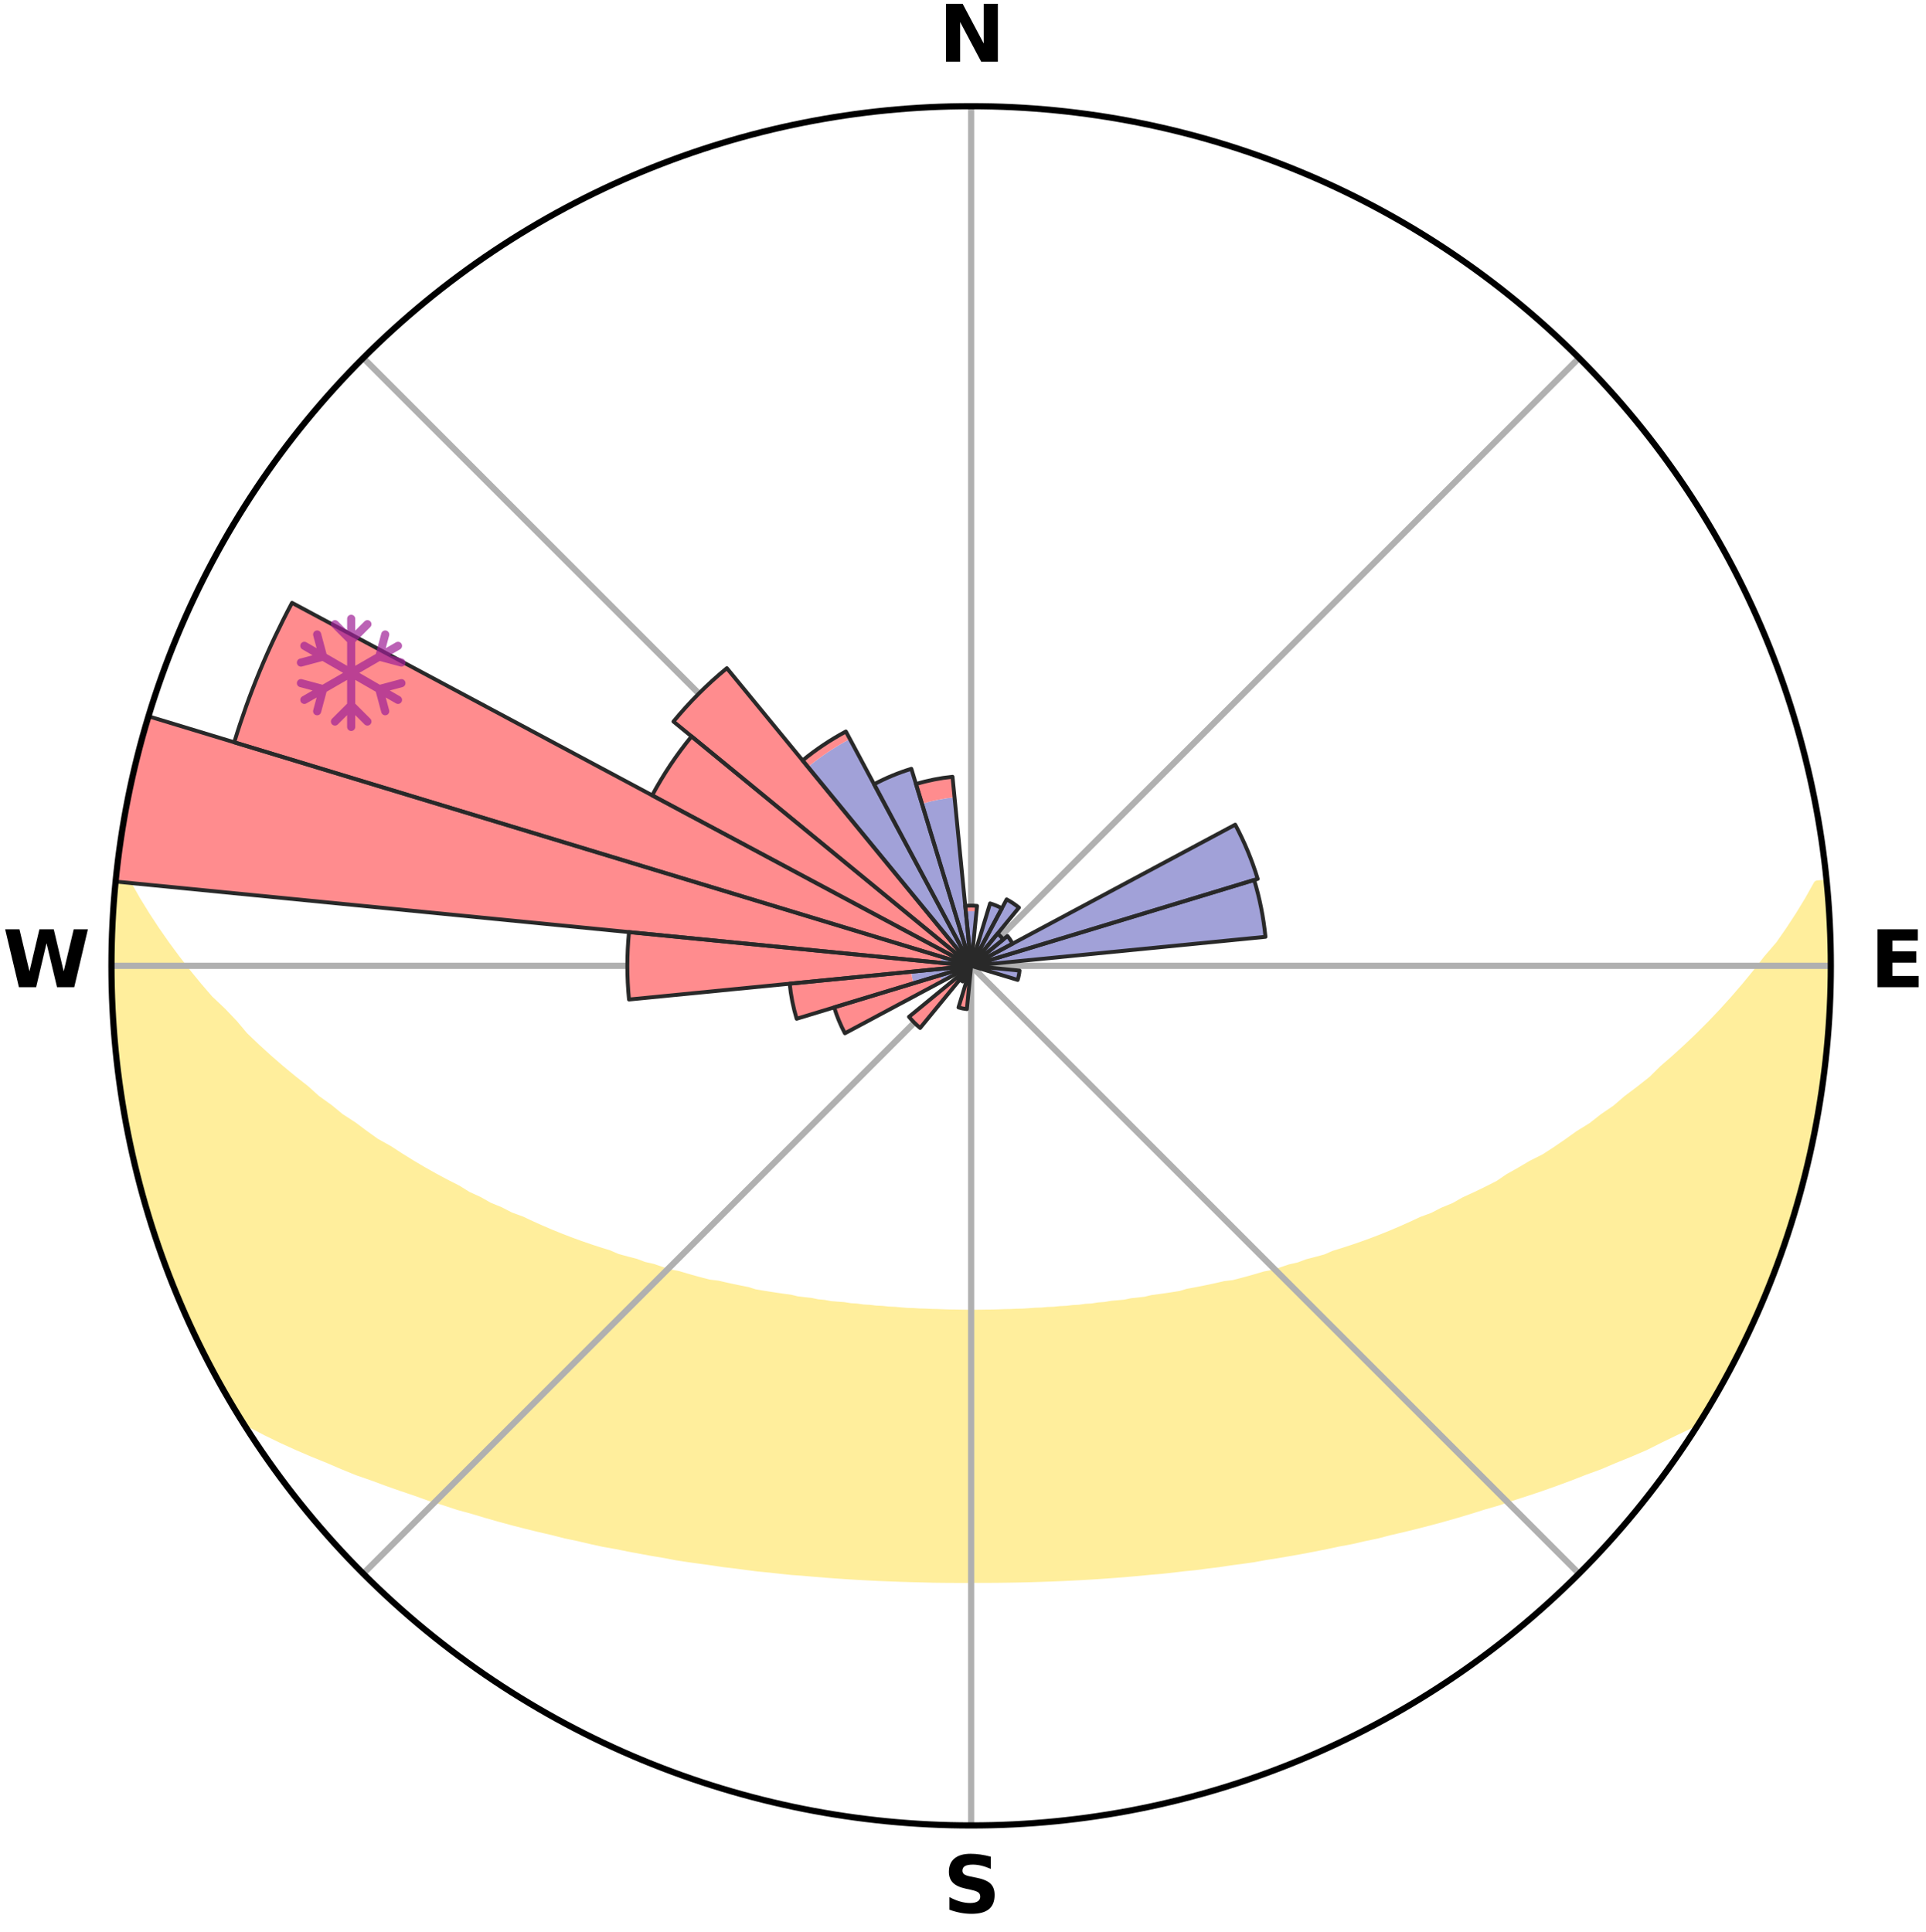 <?xml version="1.0" encoding="utf-8" standalone="no"?>
<!DOCTYPE svg PUBLIC "-//W3C//DTD SVG 1.1//EN"
  "http://www.w3.org/Graphics/SVG/1.1/DTD/svg11.dtd">
<svg xmlns:xlink="http://www.w3.org/1999/xlink" width="248.41pt" height="249.158pt" viewBox="0 0 248.41 249.158" xmlns="http://www.w3.org/2000/svg" version="1.1">
 <title>Ski Rose for Estacion de Esquí Puerto de Navacerrada</title>
 <defs>
  <style type="text/css">*{stroke-linejoin: round; stroke-linecap: butt}</style>
 </defs>
 <g id="figure_1">
  <g id="patch_1">
   <path d="M 0 249.158 
L 248.41 249.158 
L 248.41 0 
L 0 0 
z
" style="fill: #ffffff"/>
  </g>
  <g id="axes_1">
   <g id="patch_2">
    <path d="M 236.135 124.579 
C 236.135 110.018 233.267 95.599 227.695 82.147 
C 222.122 68.695 213.955 56.471 203.659 46.175 
C 193.363 35.879 181.139 27.711 167.687 22.139 
C 154.235 16.567 139.815 13.699 125.255 13.699 
C 110.694 13.699 96.275 16.567 82.823 22.139 
C 69.371 27.711 57.147 35.879 46.851 46.175 
C 36.555 56.471 28.387 68.695 22.815 82.147 
C 17.243 95.599 14.375 110.018 14.375 124.579 
C 14.375 139.14 17.243 153.559 22.815 167.011 
C 28.387 180.463 36.555 192.687 46.851 202.983 
C 57.147 213.279 69.371 221.447 82.823 227.019 
C 96.275 232.591 110.694 235.459 125.255 235.459 
C 139.815 235.459 154.235 232.591 167.687 227.019 
C 181.139 221.447 193.363 213.279 203.659 202.983 
C 213.955 192.687 222.122 180.463 227.695 167.011 
C 233.267 153.559 236.135 139.14 236.135 124.579 
M 125.255 124.579 
C 125.255 124.579 125.255 124.579 125.255 124.579 
C 125.255 124.579 125.255 124.579 125.255 124.579 
C 125.255 124.579 125.255 124.579 125.255 124.579 
C 125.255 124.579 125.255 124.579 125.255 124.579 
C 125.255 124.579 125.255 124.579 125.255 124.579 
C 125.255 124.579 125.255 124.579 125.255 124.579 
C 125.255 124.579 125.255 124.579 125.255 124.579 
C 125.255 124.579 125.255 124.579 125.255 124.579 
C 125.255 124.579 125.255 124.579 125.255 124.579 
C 125.255 124.579 125.255 124.579 125.255 124.579 
C 125.255 124.579 125.255 124.579 125.255 124.579 
C 125.255 124.579 125.255 124.579 125.255 124.579 
C 125.255 124.579 125.255 124.579 125.255 124.579 
C 125.255 124.579 125.255 124.579 125.255 124.579 
C 125.255 124.579 125.255 124.579 125.255 124.579 
C 125.255 124.579 125.255 124.579 125.255 124.579 
z
" style="fill: #ffffff"/>
   </g>
   <g id="PolyCollection_1">
    <defs>
     <path id="me55f3d708b" d="M 235.557 -135.2 
L 234.397 -135.088 
L 233.272 -133.08 
L 232.073 -131.112 
L 230.816 -129.188 
L 229.512 -127.309 
L 227.935 -125.475 
L 226.551 -123.695 
L 225.133 -121.964 
L 223.684 -120.282 
L 222.207 -118.649 
L 220.704 -117.067 
L 219.176 -115.535 
L 217.626 -114.055 
L 216.056 -112.625 
L 214.467 -111.246 
L 213.088 -109.881 
L 211.467 -108.601 
L 209.832 -107.372 
L 208.408 -106.145 
L 206.751 -105.014 
L 205.304 -103.877 
L 203.631 -102.844 
L 202.167 -101.797 
L 200.697 -100.792 
L 199.22 -99.831 
L 197.533 -98.984 
L 196.052 -98.109 
L 194.569 -97.275 
L 193.285 -96.4 
L 191.8 -95.644 
L 190.318 -94.928 
L 188.84 -94.25 
L 187.553 -93.518 
L 186.082 -92.914 
L 184.799 -92.249 
L 183.341 -91.715 
L 182.065 -91.115 
L 180.793 -90.545 
L 179.526 -90.005 
L 178.263 -89.493 
L 177.007 -89.01 
L 175.759 -88.555 
L 174.517 -88.127 
L 173.285 -87.724 
L 172.062 -87.347 
L 170.987 -86.88 
L 169.781 -86.55 
L 168.586 -86.243 
L 167.529 -85.842 
L 166.354 -85.577 
L 165.31 -85.217 
L 164.272 -84.875 
L 163.129 -84.668 
L 162.106 -84.363 
L 161.09 -84.075 
L 160.081 -83.803 
L 159.078 -83.548 
L 157.994 -83.421 
L 157.01 -83.194 
L 156.035 -82.982 
L 155.068 -82.783 
L 154.108 -82.597 
L 153.158 -82.422 
L 152.282 -82.155 
L 151.345 -82.004 
L 150.416 -81.864 
L 149.496 -81.734 
L 148.584 -81.612 
L 147.73 -81.404 
L 146.833 -81.301 
L 145.943 -81.205 
L 145.102 -81.028 
L 144.226 -80.948 
L 143.359 -80.873 
L 142.53 -80.724 
L 141.675 -80.661 
L 140.853 -80.53 
L 140.011 -80.479 
L 139.196 -80.364 
L 138.364 -80.322 
L 137.556 -80.222 
L 136.735 -80.187 
L 135.933 -80.102 
L 135.121 -80.074 
L 134.324 -80.001 
L 133.521 -79.978 
L 132.728 -79.918 
L 131.937 -79.866 
L 131.143 -79.851 
L 130.356 -79.81 
L 129.567 -79.797 
L 128.782 -79.767 
L 127.997 -79.744 
L 127.213 -79.738 
L 126.429 -79.725 
L 125.646 -79.72 
L 124.863 -79.72 
L 124.08 -79.728 
L 123.297 -79.742 
L 122.513 -79.751 
L 121.729 -79.776 
L 120.944 -79.808 
L 120.156 -79.823 
L 119.368 -79.866 
L 118.575 -79.883 
L 117.784 -79.937 
L 116.985 -79.959 
L 116.19 -80.025 
L 115.394 -80.098 
L 114.583 -80.129 
L 113.782 -80.216 
L 112.962 -80.253 
L 112.155 -80.354 
L 111.325 -80.399 
L 110.511 -80.515 
L 109.67 -80.568 
L 108.849 -80.701 
L 107.996 -80.765 
L 107.135 -80.834 
L 106.303 -80.992 
L 105.428 -81.074 
L 104.589 -81.251 
L 103.701 -81.349 
L 102.805 -81.454 
L 101.953 -81.662 
L 101.043 -81.785 
L 100.125 -81.917 
L 99.198 -82.059 
L 98.263 -82.21 
L 97.319 -82.372 
L 96.44 -82.654 
L 95.483 -82.841 
L 94.518 -83.041 
L 93.545 -83.254 
L 92.564 -83.481 
L 91.481 -83.609 
L 90.481 -83.865 
L 89.474 -84.136 
L 88.46 -84.425 
L 87.44 -84.73 
L 86.3 -84.938 
L 85.263 -85.279 
L 84.222 -85.64 
L 83.05 -85.905 
L 81.995 -86.306 
L 80.802 -86.613 
L 79.598 -86.943 
L 78.526 -87.409 
L 77.305 -87.786 
L 76.075 -88.188 
L 74.837 -88.616 
L 73.591 -89.071 
L 72.337 -89.554 
L 71.077 -90.064 
L 69.812 -90.604 
L 68.542 -91.173 
L 67.269 -91.772 
L 65.814 -92.305 
L 64.533 -92.969 
L 63.065 -93.572 
L 61.78 -94.303 
L 60.304 -94.979 
L 59.02 -95.779 
L 57.541 -96.531 
L 56.061 -97.323 
L 54.581 -98.155 
L 53.102 -99.029 
L 51.627 -99.943 
L 50.155 -100.9 
L 48.476 -101.836 
L 47.015 -102.881 
L 45.562 -103.969 
L 43.9 -105.047 
L 42.467 -106.225 
L 40.823 -107.401 
L 39.416 -108.67 
L 37.798 -109.944 
L 36.195 -111.269 
L 34.609 -112.645 
L 33.041 -114.073 
L 31.494 -115.551 
L 30.199 -117.098 
L 28.699 -118.673 
L 26.993 -120.289 
L 25.547 -121.968 
L 24.131 -123.697 
L 22.749 -125.474 
L 21.403 -127.299 
L 20.098 -129.17 
L 18.839 -131.088 
L 17.634 -133.049 
L 16.498 -135.051 
L 15.251 -137.112 
L 15.251 -137.112 
L 15.251 -137.112 
L 15.028 -135.193 
L 14.838 -133.269 
L 14.68 -131.342 
L 14.555 -129.412 
L 14.462 -127.48 
L 14.401 -125.546 
L 14.386 -123.612 
L 14.592 -121.681 
L 14.627 -119.749 
L 14.692 -117.817 
L 14.788 -115.885 
L 14.915 -113.955 
L 15.095 -112.028 
L 15.456 -110.124 
L 15.671 -108.202 
L 15.916 -106.282 
L 16.387 -104.402 
L 16.69 -102.491 
L 17.024 -100.585 
L 17.579 -98.728 
L 17.972 -96.834 
L 18.435 -94.955 
L 19.037 -93.116 
L 19.521 -91.241 
L 20.175 -89.42 
L 20.763 -87.576 
L 21.43 -85.761 
L 22.212 -83.989 
L 22.851 -82.162 
L 23.653 -80.401 
L 24.36 -78.599 
L 25.198 -76.854 
L 26.114 -75.149 
L 26.915 -73.386 
L 27.895 -71.717 
L 28.754 -69.981 
L 29.72 -68.305 
L 30.745 -66.663 
L 32.448 -65.454 
L 34.392 -64.438 
L 36.36 -63.483 
L 38.34 -62.583 
L 40.323 -61.733 
L 42.304 -60.929 
L 44.207 -60.111 
L 46.109 -59.336 
L 48.071 -58.657 
L 49.953 -57.958 
L 51.83 -57.298 
L 53.694 -56.67 
L 55.489 -56.02 
L 57.334 -55.463 
L 59.11 -54.877 
L 60.928 -54.379 
L 62.682 -53.853 
L 64.425 -53.357 
L 66.157 -52.887 
L 67.877 -52.445 
L 69.584 -52.027 
L 71.279 -51.635 
L 72.922 -51.212 
L 74.593 -50.865 
L 76.212 -50.483 
L 77.824 -50.128 
L 79.457 -49.843 
L 81.043 -49.523 
L 82.623 -49.227 
L 84.188 -48.943 
L 85.746 -48.683 
L 87.268 -48.389 
L 88.803 -48.156 
L 90.33 -47.944 
L 91.844 -47.74 
L 93.332 -47.511 
L 94.83 -47.34 
L 96.301 -47.14 
L 97.766 -46.953 
L 99.235 -46.813 
L 100.684 -46.651 
L 102.127 -46.502 
L 103.574 -46.399 
L 105.003 -46.272 
L 106.427 -46.156 
L 107.845 -46.05 
L 109.259 -45.955 
L 110.667 -45.869 
L 112.071 -45.793 
L 113.47 -45.725 
L 114.866 -45.667 
L 116.258 -45.617 
L 117.648 -45.576 
L 119.034 -45.542 
L 120.418 -45.505 
L 121.802 -45.489 
L 123.184 -45.481 
L 124.565 -45.48 
L 125.945 -45.482 
L 127.326 -45.484 
L 128.708 -45.494 
L 130.091 -45.511 
L 131.476 -45.536 
L 132.863 -45.569 
L 134.252 -45.611 
L 135.645 -45.66 
L 137.041 -45.718 
L 138.44 -45.785 
L 139.844 -45.861 
L 141.253 -45.946 
L 142.666 -46.042 
L 144.085 -46.147 
L 145.509 -46.263 
L 146.939 -46.39 
L 148.375 -46.528 
L 149.826 -46.648 
L 151.276 -46.809 
L 152.733 -46.983 
L 154.212 -47.128 
L 155.685 -47.329 
L 157.18 -47.506 
L 158.668 -47.735 
L 160.185 -47.932 
L 161.71 -48.15 
L 163.223 -48.427 
L 164.771 -48.67 
L 166.325 -48.936 
L 167.895 -49.214 
L 169.471 -49.515 
L 171.061 -49.83 
L 172.658 -50.171 
L 174.303 -50.475 
L 175.927 -50.851 
L 177.597 -51.198 
L 179.237 -51.626 
L 180.933 -52.018 
L 182.64 -52.436 
L 184.361 -52.878 
L 186.093 -53.347 
L 187.836 -53.844 
L 189.59 -54.369 
L 191.355 -54.924 
L 193.189 -55.449 
L 194.974 -56.066 
L 196.826 -56.661 
L 198.694 -57.284 
L 200.567 -57.948 
L 202.455 -58.644 
L 204.345 -59.382 
L 206.315 -60.101 
L 208.223 -60.916 
L 210.204 -61.72 
L 212.187 -62.571 
L 214.089 -63.525 
L 216.057 -64.479 
L 218.079 -65.443 
L 219.765 -66.663 
L 220.785 -68.307 
L 221.714 -70.005 
L 222.663 -71.691 
L 223.593 -73.387 
L 224.449 -75.123 
L 225.303 -76.859 
L 226.107 -78.618 
L 226.919 -80.374 
L 227.556 -82.205 
L 228.276 -83.998 
L 229.104 -85.751 
L 229.743 -87.578 
L 230.276 -89.439 
L 230.971 -91.247 
L 231.562 -93.089 
L 232.034 -94.967 
L 232.589 -96.821 
L 233.019 -98.707 
L 233.478 -100.587 
L 233.892 -102.477 
L 234.262 -104.376 
L 234.589 -106.283 
L 234.874 -108.196 
L 235.116 -110.116 
L 235.317 -112.039 
L 235.6 -113.954 
L 235.724 -115.885 
L 235.883 -117.813 
L 235.927 -119.747 
L 236.066 -121.677 
L 236.108 -123.612 
L 236.044 -125.546 
L 236.079 -127.481 
L 236.016 -129.415 
L 235.851 -131.343 
L 235.786 -133.278 
L 235.557 -135.2 
z
" style="stroke: #ffee9c"/>
    </defs>
    <g clip-path="url(#p9c5dd17bf5)">
     <use xlink:href="#me55f3d708b" x="0" y="249.158" style="fill: #ffee9c; stroke: #ffee9c"/>
    </g>
   </g>
   <g id="matplotlib.axis_1">
    <g id="xtick_1">
     <g id="line2d_1">
      <path d="M 125.255 124.579 
L 125.255 13.699 
" clip-path="url(#p9c5dd17bf5)" style="fill: none; stroke: #b0b0b0; stroke-width: 0.8; stroke-linecap: square"/>
     </g>
     <g id="text_1">
      <!-- N -->
      <g transform="translate(121.07 7.958) scale(0.1 -0.1)">
       <defs>
        <path id="DejaVuSans-Bold-4e" d="M 588 4666 
L 1931 4666 
L 3628 1466 
L 3628 4666 
L 4769 4666 
L 4769 0 
L 3425 0 
L 1728 3200 
L 1728 0 
L 588 0 
L 588 4666 
z
" transform="scale(0.016)"/>
       </defs>
       <use xlink:href="#DejaVuSans-Bold-4e"/>
      </g>
     </g>
    </g>
    <g id="xtick_2">
     <g id="line2d_2">
      <path d="M 125.255 124.579 
L 203.659 46.175 
" clip-path="url(#p9c5dd17bf5)" style="fill: none; stroke: #b0b0b0; stroke-width: 0.8; stroke-linecap: square"/>
     </g>
    </g>
    <g id="xtick_3">
     <g id="line2d_3">
      <path d="M 125.255 124.579 
L 236.135 124.579 
" clip-path="url(#p9c5dd17bf5)" style="fill: none; stroke: #b0b0b0; stroke-width: 0.8; stroke-linecap: square"/>
     </g>
     <g id="text_2">
      <!-- E -->
      <g transform="translate(241.219 127.338) scale(0.1 -0.1)">
       <defs>
        <path id="DejaVuSans-Bold-45" d="M 588 4666 
L 3834 4666 
L 3834 3756 
L 1791 3756 
L 1791 2888 
L 3713 2888 
L 3713 1978 
L 1791 1978 
L 1791 909 
L 3903 909 
L 3903 0 
L 588 0 
L 588 4666 
z
" transform="scale(0.016)"/>
       </defs>
       <use xlink:href="#DejaVuSans-Bold-45"/>
      </g>
     </g>
    </g>
    <g id="xtick_4">
     <g id="line2d_4">
      <path d="M 125.255 124.579 
L 203.659 202.983 
" clip-path="url(#p9c5dd17bf5)" style="fill: none; stroke: #b0b0b0; stroke-width: 0.8; stroke-linecap: square"/>
     </g>
    </g>
    <g id="xtick_5">
     <g id="line2d_5">
      <path d="M 125.255 124.579 
L 125.255 235.459 
" clip-path="url(#p9c5dd17bf5)" style="fill: none; stroke: #b0b0b0; stroke-width: 0.8; stroke-linecap: square"/>
     </g>
     <g id="text_3">
      <!-- S -->
      <g transform="translate(121.654 246.718) scale(0.1 -0.1)">
       <defs>
        <path id="DejaVuSans-Bold-53" d="M 3834 4519 
L 3834 3531 
Q 3450 3703 3084 3790 
Q 2719 3878 2394 3878 
Q 1963 3878 1756 3759 
Q 1550 3641 1550 3391 
Q 1550 3203 1689 3098 
Q 1828 2994 2194 2919 
L 2706 2816 
Q 3484 2659 3812 2340 
Q 4141 2022 4141 1434 
Q 4141 663 3683 286 
Q 3225 -91 2284 -91 
Q 1841 -91 1394 -6 
Q 947 78 500 244 
L 500 1259 
Q 947 1022 1364 901 
Q 1781 781 2169 781 
Q 2563 781 2772 912 
Q 2981 1044 2981 1288 
Q 2981 1506 2839 1625 
Q 2697 1744 2272 1838 
L 1806 1941 
Q 1106 2091 782 2419 
Q 459 2747 459 3303 
Q 459 4000 909 4375 
Q 1359 4750 2203 4750 
Q 2588 4750 2994 4692 
Q 3400 4634 3834 4519 
z
" transform="scale(0.016)"/>
       </defs>
       <use xlink:href="#DejaVuSans-Bold-53"/>
      </g>
     </g>
    </g>
    <g id="xtick_6">
     <g id="line2d_6">
      <path d="M 125.255 124.579 
L 46.851 202.983 
" clip-path="url(#p9c5dd17bf5)" style="fill: none; stroke: #b0b0b0; stroke-width: 0.8; stroke-linecap: square"/>
     </g>
    </g>
    <g id="xtick_7">
     <g id="line2d_7">
      <path d="M 125.255 124.579 
L 14.375 124.579 
" clip-path="url(#p9c5dd17bf5)" style="fill: none; stroke: #b0b0b0; stroke-width: 0.8; stroke-linecap: square"/>
     </g>
     <g id="text_4">
      <!-- W -->
      <g transform="translate(0.36 127.338) scale(0.1 -0.1)">
       <defs>
        <path id="DejaVuSans-Bold-57" d="M 191 4666 
L 1344 4666 
L 2150 1275 
L 2950 4666 
L 4109 4666 
L 4909 1275 
L 5716 4666 
L 6859 4666 
L 5759 0 
L 4372 0 
L 3525 3547 
L 2688 0 
L 1300 0 
L 191 4666 
z
" transform="scale(0.016)"/>
       </defs>
       <use xlink:href="#DejaVuSans-Bold-57"/>
      </g>
     </g>
    </g>
    <g id="xtick_8">
     <g id="line2d_8">
      <path d="M 125.255 124.579 
L 46.851 46.175 
" clip-path="url(#p9c5dd17bf5)" style="fill: none; stroke: #b0b0b0; stroke-width: 0.8; stroke-linecap: square"/>
     </g>
    </g>
   </g>
   <g id="matplotlib.axis_2"/>
   <g id="patch_3">
    <path d="M 125.255 124.579 
C 125.255 124.579 125.255 124.579 125.255 124.579 
C 125.255 124.579 125.255 124.579 125.255 124.579 
L 125.255 124.579 
C 125.255 124.579 125.255 124.579 125.255 124.579 
C 125.255 124.579 125.255 124.579 125.255 124.579 
z
" clip-path="url(#p9c5dd17bf5)" style="fill: #d9d9d9"/>
   </g>
   <g id="patch_4">
    <path d="M 125.255 124.579 
C 125.255 124.579 125.255 124.579 125.255 124.579 
C 125.255 124.579 125.255 124.579 125.255 124.579 
L 125.255 124.579 
C 125.255 124.579 125.255 124.579 125.255 124.579 
C 125.255 124.579 125.255 124.579 125.255 124.579 
z
" clip-path="url(#p9c5dd17bf5)" style="fill: #d9d9d9"/>
   </g>
   <g id="patch_5">
    <path d="M 125.255 124.579 
C 125.255 124.579 125.255 124.579 125.255 124.579 
C 125.255 124.579 125.255 124.579 125.255 124.579 
L 125.255 124.579 
C 125.255 124.579 125.255 124.579 125.255 124.579 
C 125.255 124.579 125.255 124.579 125.255 124.579 
z
" clip-path="url(#p9c5dd17bf5)" style="fill: #d9d9d9"/>
   </g>
   <g id="patch_6">
    <path d="M 125.255 124.579 
C 125.255 124.579 125.255 124.579 125.255 124.579 
C 125.255 124.579 125.255 124.579 125.255 124.579 
L 125.255 124.579 
C 125.255 124.579 125.255 124.579 125.255 124.579 
C 125.255 124.579 125.255 124.579 125.255 124.579 
z
" clip-path="url(#p9c5dd17bf5)" style="fill: #d9d9d9"/>
   </g>
   <g id="patch_7">
    <path d="M 125.255 124.579 
C 125.255 124.579 125.255 124.579 125.255 124.579 
C 125.255 124.579 125.255 124.579 125.255 124.579 
L 125.255 124.579 
C 125.255 124.579 125.255 124.579 125.255 124.579 
C 125.255 124.579 125.255 124.579 125.255 124.579 
z
" clip-path="url(#p9c5dd17bf5)" style="fill: #d9d9d9"/>
   </g>
   <g id="patch_8">
    <path d="M 125.255 124.579 
C 125.255 124.579 125.255 124.579 125.255 124.579 
C 125.255 124.579 125.255 124.579 125.255 124.579 
L 125.255 124.579 
C 125.255 124.579 125.255 124.579 125.255 124.579 
C 125.255 124.579 125.255 124.579 125.255 124.579 
z
" clip-path="url(#p9c5dd17bf5)" style="fill: #d9d9d9"/>
   </g>
   <g id="patch_9">
    <path d="M 125.255 124.579 
C 125.255 124.579 125.255 124.579 125.255 124.579 
C 125.255 124.579 125.255 124.579 125.255 124.579 
L 125.255 124.579 
C 125.255 124.579 125.255 124.579 125.255 124.579 
C 125.255 124.579 125.255 124.579 125.255 124.579 
z
" clip-path="url(#p9c5dd17bf5)" style="fill: #d9d9d9"/>
   </g>
   <g id="patch_10">
    <path d="M 125.255 124.579 
C 125.255 124.579 125.255 124.579 125.255 124.579 
C 125.255 124.579 125.255 124.579 125.255 124.579 
L 125.255 124.579 
C 125.255 124.579 125.255 124.579 125.255 124.579 
C 125.255 124.579 125.255 124.579 125.255 124.579 
z
" clip-path="url(#p9c5dd17bf5)" style="fill: #d9d9d9"/>
   </g>
   <g id="patch_11">
    <path d="M 125.255 124.579 
C 125.255 124.579 125.255 124.579 125.255 124.579 
C 125.255 124.579 125.255 124.579 125.255 124.579 
L 125.255 124.579 
C 125.255 124.579 125.255 124.579 125.255 124.579 
C 125.255 124.579 125.255 124.579 125.255 124.579 
z
" clip-path="url(#p9c5dd17bf5)" style="fill: #d9d9d9"/>
   </g>
   <g id="patch_12">
    <path d="M 125.255 124.579 
C 125.255 124.579 125.255 124.579 125.255 124.579 
C 125.255 124.579 125.255 124.579 125.255 124.579 
L 125.255 124.579 
C 125.255 124.579 125.255 124.579 125.255 124.579 
C 125.255 124.579 125.255 124.579 125.255 124.579 
z
" clip-path="url(#p9c5dd17bf5)" style="fill: #d9d9d9"/>
   </g>
   <g id="patch_13">
    <path d="M 125.255 124.579 
C 125.255 124.579 125.255 124.579 125.255 124.579 
C 125.255 124.579 125.255 124.579 125.255 124.579 
L 125.255 124.579 
C 125.255 124.579 125.255 124.579 125.255 124.579 
C 125.255 124.579 125.255 124.579 125.255 124.579 
z
" clip-path="url(#p9c5dd17bf5)" style="fill: #d9d9d9"/>
   </g>
   <g id="patch_14">
    <path d="M 125.255 124.579 
C 125.255 124.579 125.255 124.579 125.255 124.579 
C 125.255 124.579 125.255 124.579 125.255 124.579 
L 125.255 124.579 
C 125.255 124.579 125.255 124.579 125.255 124.579 
C 125.255 124.579 125.255 124.579 125.255 124.579 
z
" clip-path="url(#p9c5dd17bf5)" style="fill: #d9d9d9"/>
   </g>
   <g id="patch_15">
    <path d="M 125.255 124.579 
C 125.255 124.579 125.255 124.579 125.255 124.579 
C 125.255 124.579 125.255 124.579 125.255 124.579 
L 125.255 124.579 
C 125.255 124.579 125.255 124.579 125.255 124.579 
C 125.255 124.579 125.255 124.579 125.255 124.579 
z
" clip-path="url(#p9c5dd17bf5)" style="fill: #d9d9d9"/>
   </g>
   <g id="patch_16">
    <path d="M 125.255 124.579 
C 125.255 124.579 125.255 124.579 125.255 124.579 
C 125.255 124.579 125.255 124.579 125.255 124.579 
L 125.255 124.579 
C 125.255 124.579 125.255 124.579 125.255 124.579 
C 125.255 124.579 125.255 124.579 125.255 124.579 
z
" clip-path="url(#p9c5dd17bf5)" style="fill: #d9d9d9"/>
   </g>
   <g id="patch_17">
    <path d="M 125.255 124.579 
C 125.255 124.579 125.255 124.579 125.255 124.579 
C 125.255 124.579 125.255 124.579 125.255 124.579 
L 125.255 124.579 
C 125.255 124.579 125.255 124.579 125.255 124.579 
C 125.255 124.579 125.255 124.579 125.255 124.579 
z
" clip-path="url(#p9c5dd17bf5)" style="fill: #d9d9d9"/>
   </g>
   <g id="patch_18">
    <path d="M 125.255 124.579 
C 125.255 124.579 125.255 124.579 125.255 124.579 
C 125.255 124.579 125.255 124.579 125.255 124.579 
L 125.255 124.579 
C 125.255 124.579 125.255 124.579 125.255 124.579 
C 125.255 124.579 125.255 124.579 125.255 124.579 
z
" clip-path="url(#p9c5dd17bf5)" style="fill: #d9d9d9"/>
   </g>
   <g id="patch_19">
    <path d="M 125.255 124.579 
C 125.255 124.579 125.255 124.579 125.255 124.579 
C 125.255 124.579 125.255 124.579 125.255 124.579 
L 125.255 124.579 
C 125.255 124.579 125.255 124.579 125.255 124.579 
C 125.255 124.579 125.255 124.579 125.255 124.579 
z
" clip-path="url(#p9c5dd17bf5)" style="fill: #d9d9d9"/>
   </g>
   <g id="patch_20">
    <path d="M 125.255 124.579 
C 125.255 124.579 125.255 124.579 125.255 124.579 
C 125.255 124.579 125.255 124.579 125.255 124.579 
L 125.255 124.579 
C 125.255 124.579 125.255 124.579 125.255 124.579 
C 125.255 124.579 125.255 124.579 125.255 124.579 
z
" clip-path="url(#p9c5dd17bf5)" style="fill: #d9d9d9"/>
   </g>
   <g id="patch_21">
    <path d="M 125.255 124.579 
C 125.255 124.579 125.255 124.579 125.255 124.579 
C 125.255 124.579 125.255 124.579 125.255 124.579 
L 125.255 124.579 
C 125.255 124.579 125.255 124.579 125.255 124.579 
C 125.255 124.579 125.255 124.579 125.255 124.579 
z
" clip-path="url(#p9c5dd17bf5)" style="fill: #d9d9d9"/>
   </g>
   <g id="patch_22">
    <path d="M 125.255 124.579 
C 125.255 124.579 125.255 124.579 125.255 124.579 
C 125.255 124.579 125.255 124.579 125.255 124.579 
L 125.255 124.579 
C 125.255 124.579 125.255 124.579 125.255 124.579 
C 125.255 124.579 125.255 124.579 125.255 124.579 
z
" clip-path="url(#p9c5dd17bf5)" style="fill: #d9d9d9"/>
   </g>
   <g id="patch_23">
    <path d="M 125.255 124.579 
C 125.255 124.579 125.255 124.579 125.255 124.579 
C 125.255 124.579 125.255 124.579 125.255 124.579 
L 125.255 124.579 
C 125.255 124.579 125.255 124.579 125.255 124.579 
C 125.255 124.579 125.255 124.579 125.255 124.579 
z
" clip-path="url(#p9c5dd17bf5)" style="fill: #d9d9d9"/>
   </g>
   <g id="patch_24">
    <path d="M 125.255 124.579 
C 125.255 124.579 125.255 124.579 125.255 124.579 
C 125.255 124.579 125.255 124.579 125.255 124.579 
L 125.255 124.579 
C 125.255 124.579 125.255 124.579 125.255 124.579 
C 125.255 124.579 125.255 124.579 125.255 124.579 
z
" clip-path="url(#p9c5dd17bf5)" style="fill: #d9d9d9"/>
   </g>
   <g id="patch_25">
    <path d="M 125.255 124.579 
C 125.255 124.579 125.255 124.579 125.255 124.579 
C 125.255 124.579 125.255 124.579 125.255 124.579 
L 125.255 124.579 
C 125.255 124.579 125.255 124.579 125.255 124.579 
C 125.255 124.579 125.255 124.579 125.255 124.579 
z
" clip-path="url(#p9c5dd17bf5)" style="fill: #d9d9d9"/>
   </g>
   <g id="patch_26">
    <path d="M 125.255 124.579 
C 125.255 124.579 125.255 124.579 125.255 124.579 
C 125.255 124.579 125.255 124.579 125.255 124.579 
L 125.255 124.579 
C 125.255 124.579 125.255 124.579 125.255 124.579 
C 125.255 124.579 125.255 124.579 125.255 124.579 
z
" clip-path="url(#p9c5dd17bf5)" style="fill: #d9d9d9"/>
   </g>
   <g id="patch_27">
    <path d="M 125.255 124.579 
C 125.255 124.579 125.255 124.579 125.255 124.579 
C 125.255 124.579 125.255 124.579 125.255 124.579 
L 125.255 124.579 
C 125.255 124.579 125.255 124.579 125.255 124.579 
C 125.255 124.579 125.255 124.579 125.255 124.579 
z
" clip-path="url(#p9c5dd17bf5)" style="fill: #d9d9d9"/>
   </g>
   <g id="patch_28">
    <path d="M 125.255 124.579 
C 125.255 124.579 125.255 124.579 125.255 124.579 
C 125.255 124.579 125.255 124.579 125.255 124.579 
L 125.255 124.579 
C 125.255 124.579 125.255 124.579 125.255 124.579 
C 125.255 124.579 125.255 124.579 125.255 124.579 
z
" clip-path="url(#p9c5dd17bf5)" style="fill: #d9d9d9"/>
   </g>
   <g id="patch_29">
    <path d="M 125.255 124.579 
C 125.255 124.579 125.255 124.579 125.255 124.579 
C 125.255 124.579 125.255 124.579 125.255 124.579 
L 125.255 124.579 
C 125.255 124.579 125.255 124.579 125.255 124.579 
C 125.255 124.579 125.255 124.579 125.255 124.579 
z
" clip-path="url(#p9c5dd17bf5)" style="fill: #d9d9d9"/>
   </g>
   <g id="patch_30">
    <path d="M 125.255 124.579 
C 125.255 124.579 125.255 124.579 125.255 124.579 
C 125.255 124.579 125.255 124.579 125.255 124.579 
L 125.255 124.579 
C 125.255 124.579 125.255 124.579 125.255 124.579 
C 125.255 124.579 125.255 124.579 125.255 124.579 
z
" clip-path="url(#p9c5dd17bf5)" style="fill: #d9d9d9"/>
   </g>
   <g id="patch_31">
    <path d="M 125.255 124.579 
C 125.255 124.579 125.255 124.579 125.255 124.579 
C 125.255 124.579 125.255 124.579 125.255 124.579 
L 125.255 124.579 
C 125.255 124.579 125.255 124.579 125.255 124.579 
C 125.255 124.579 125.255 124.579 125.255 124.579 
z
" clip-path="url(#p9c5dd17bf5)" style="fill: #d9d9d9"/>
   </g>
   <g id="patch_32">
    <path d="M 125.255 124.579 
C 125.255 124.579 125.255 124.579 125.255 124.579 
C 125.255 124.579 125.255 124.579 125.255 124.579 
L 125.255 124.579 
C 125.255 124.579 125.255 124.579 125.255 124.579 
C 125.255 124.579 125.255 124.579 125.255 124.579 
z
" clip-path="url(#p9c5dd17bf5)" style="fill: #d9d9d9"/>
   </g>
   <g id="patch_33">
    <path d="M 125.255 124.579 
C 125.255 124.579 125.255 124.579 125.255 124.579 
C 125.255 124.579 125.255 124.579 125.255 124.579 
L 125.255 124.579 
C 125.255 124.579 125.255 124.579 125.255 124.579 
C 125.255 124.579 125.255 124.579 125.255 124.579 
z
" clip-path="url(#p9c5dd17bf5)" style="fill: #d9d9d9"/>
   </g>
   <g id="patch_34">
    <path d="M 125.255 124.579 
C 125.255 124.579 125.255 124.579 125.255 124.579 
C 125.255 124.579 125.255 124.579 125.255 124.579 
L 125.255 124.579 
C 125.255 124.579 125.255 124.579 125.255 124.579 
C 125.255 124.579 125.255 124.579 125.255 124.579 
z
" clip-path="url(#p9c5dd17bf5)" style="fill: #d9d9d9"/>
   </g>
   <g id="patch_35">
    <path d="M 125.255 124.579 
C 125.255 124.579 125.255 124.579 125.255 124.579 
C 125.255 124.579 125.255 124.579 125.255 124.579 
L 125.947 117.556 
C 125.717 117.533 125.486 117.522 125.255 117.522 
C 125.024 117.522 124.793 117.533 124.563 117.556 
z
" clip-path="url(#p9c5dd17bf5)" style="fill: #a1a1d8"/>
   </g>
   <g id="patch_36">
    <path d="M 125.255 124.579 
C 125.255 124.579 125.255 124.579 125.255 124.579 
C 125.255 124.579 125.255 124.579 125.255 124.579 
L 125.255 124.579 
C 125.255 124.579 125.255 124.579 125.255 124.579 
C 125.255 124.579 125.255 124.579 125.255 124.579 
z
" clip-path="url(#p9c5dd17bf5)" style="fill: #a1a1d8"/>
   </g>
   <g id="patch_37">
    <path d="M 125.255 124.579 
C 125.255 124.579 125.255 124.579 125.255 124.579 
C 125.255 124.579 125.255 124.579 125.255 124.579 
L 129.221 117.159 
C 128.978 117.03 128.729 116.912 128.474 116.807 
C 128.22 116.701 127.961 116.608 127.697 116.528 
z
" clip-path="url(#p9c5dd17bf5)" style="fill: #a1a1d8"/>
   </g>
   <g id="patch_38">
    <path d="M 125.255 124.579 
C 125.255 124.579 125.255 124.579 125.255 124.579 
C 125.255 124.579 125.255 124.579 125.255 124.579 
L 131.418 117.07 
C 131.172 116.868 130.916 116.678 130.652 116.502 
C 130.388 116.325 130.115 116.162 129.834 116.012 
z
" clip-path="url(#p9c5dd17bf5)" style="fill: #a1a1d8"/>
   </g>
   <g id="patch_39">
    <path d="M 125.255 124.579 
C 125.255 124.579 125.255 124.579 125.255 124.579 
C 125.255 124.579 125.255 124.579 125.255 124.579 
L 129.406 121.172 
C 129.294 121.037 129.176 120.906 129.052 120.782 
C 128.928 120.658 128.797 120.54 128.661 120.428 
z
" clip-path="url(#p9c5dd17bf5)" style="fill: #a1a1d8"/>
   </g>
   <g id="patch_40">
    <path d="M 125.255 124.579 
C 125.255 124.579 125.255 124.579 125.255 124.579 
C 125.255 124.579 125.255 124.579 125.255 124.579 
L 130.598 121.723 
C 130.504 121.548 130.402 121.378 130.292 121.213 
C 130.182 121.049 130.064 120.889 129.938 120.736 
z
" clip-path="url(#p9c5dd17bf5)" style="fill: #a1a1d8"/>
   </g>
   <g id="patch_41">
    <path d="M 125.255 124.579 
C 125.255 124.579 125.255 124.579 125.255 124.579 
C 125.255 124.579 125.255 124.579 125.255 124.579 
L 162.213 113.368 
C 161.846 112.158 161.42 110.967 160.936 109.799 
C 160.452 108.632 159.911 107.488 159.315 106.373 
z
" clip-path="url(#p9c5dd17bf5)" style="fill: #a1a1d8"/>
   </g>
   <g id="patch_42">
    <path d="M 125.255 124.579 
C 125.255 124.579 125.255 124.579 125.255 124.579 
C 125.255 124.579 125.255 124.579 125.255 124.579 
L 163.214 120.84 
C 163.092 119.598 162.908 118.362 162.665 117.138 
C 162.421 115.913 162.118 114.701 161.755 113.507 
z
" clip-path="url(#p9c5dd17bf5)" style="fill: #a1a1d8"/>
   </g>
   <g id="patch_43">
    <path d="M 125.255 124.579 
C 125.255 124.579 125.255 124.579 125.255 124.579 
C 125.255 124.579 125.255 124.579 125.255 124.579 
L 125.255 124.579 
C 125.255 124.579 125.255 124.579 125.255 124.579 
C 125.255 124.579 125.255 124.579 125.255 124.579 
z
" clip-path="url(#p9c5dd17bf5)" style="fill: #a1a1d8"/>
   </g>
   <g id="patch_44">
    <path d="M 125.255 124.579 
C 125.255 124.579 125.255 124.579 125.255 124.579 
C 125.255 124.579 125.255 124.579 125.255 124.579 
L 131.255 126.399 
C 131.315 126.203 131.365 126.004 131.405 125.802 
C 131.445 125.601 131.475 125.398 131.495 125.194 
z
" clip-path="url(#p9c5dd17bf5)" style="fill: #a1a1d8"/>
   </g>
   <g id="patch_45">
    <path d="M 125.255 124.579 
C 125.255 124.579 125.255 124.579 125.255 124.579 
C 125.255 124.579 125.255 124.579 125.255 124.579 
L 125.255 124.579 
C 125.255 124.579 125.255 124.579 125.255 124.579 
C 125.255 124.579 125.255 124.579 125.255 124.579 
z
" clip-path="url(#p9c5dd17bf5)" style="fill: #a1a1d8"/>
   </g>
   <g id="patch_46">
    <path d="M 125.255 124.579 
C 125.255 124.579 125.255 124.579 125.255 124.579 
C 125.255 124.579 125.255 124.579 125.255 124.579 
L 125.255 124.579 
C 125.255 124.579 125.255 124.579 125.255 124.579 
C 125.255 124.579 125.255 124.579 125.255 124.579 
z
" clip-path="url(#p9c5dd17bf5)" style="fill: #a1a1d8"/>
   </g>
   <g id="patch_47">
    <path d="M 125.255 124.579 
C 125.255 124.579 125.255 124.579 125.255 124.579 
C 125.255 124.579 125.255 124.579 125.255 124.579 
L 125.255 124.579 
C 125.255 124.579 125.255 124.579 125.255 124.579 
C 125.255 124.579 125.255 124.579 125.255 124.579 
z
" clip-path="url(#p9c5dd17bf5)" style="fill: #a1a1d8"/>
   </g>
   <g id="patch_48">
    <path d="M 125.255 124.579 
C 125.255 124.579 125.255 124.579 125.255 124.579 
C 125.255 124.579 125.255 124.579 125.255 124.579 
L 125.255 124.579 
C 125.255 124.579 125.255 124.579 125.255 124.579 
C 125.255 124.579 125.255 124.579 125.255 124.579 
z
" clip-path="url(#p9c5dd17bf5)" style="fill: #a1a1d8"/>
   </g>
   <g id="patch_49">
    <path d="M 125.255 124.579 
C 125.255 124.579 125.255 124.579 125.255 124.579 
C 125.255 124.579 125.255 124.579 125.255 124.579 
L 125.255 124.579 
C 125.255 124.579 125.255 124.579 125.255 124.579 
C 125.255 124.579 125.255 124.579 125.255 124.579 
z
" clip-path="url(#p9c5dd17bf5)" style="fill: #a1a1d8"/>
   </g>
   <g id="patch_50">
    <path d="M 125.255 124.579 
C 125.255 124.579 125.255 124.579 125.255 124.579 
C 125.255 124.579 125.255 124.579 125.255 124.579 
L 125.255 124.579 
C 125.255 124.579 125.255 124.579 125.255 124.579 
C 125.255 124.579 125.255 124.579 125.255 124.579 
z
" clip-path="url(#p9c5dd17bf5)" style="fill: #a1a1d8"/>
   </g>
   <g id="patch_51">
    <path d="M 125.255 124.579 
C 125.255 124.579 125.255 124.579 125.255 124.579 
C 125.255 124.579 125.255 124.579 125.255 124.579 
L 125.255 124.579 
C 125.255 124.579 125.255 124.579 125.255 124.579 
C 125.255 124.579 125.255 124.579 125.255 124.579 
z
" clip-path="url(#p9c5dd17bf5)" style="fill: #a1a1d8"/>
   </g>
   <g id="patch_52">
    <path d="M 125.255 124.579 
C 125.255 124.579 125.255 124.579 125.255 124.579 
C 125.255 124.579 125.255 124.579 125.255 124.579 
L 125.255 124.579 
C 125.255 124.579 125.255 124.579 125.255 124.579 
C 125.255 124.579 125.255 124.579 125.255 124.579 
z
" clip-path="url(#p9c5dd17bf5)" style="fill: #a1a1d8"/>
   </g>
   <g id="patch_53">
    <path d="M 125.255 124.579 
C 125.255 124.579 125.255 124.579 125.255 124.579 
C 125.255 124.579 125.255 124.579 125.255 124.579 
L 125.255 124.579 
C 125.255 124.579 125.255 124.579 125.255 124.579 
C 125.255 124.579 125.255 124.579 125.255 124.579 
z
" clip-path="url(#p9c5dd17bf5)" style="fill: #a1a1d8"/>
   </g>
   <g id="patch_54">
    <path d="M 125.255 124.579 
C 125.255 124.579 125.255 124.579 125.255 124.579 
C 125.255 124.579 125.255 124.579 125.255 124.579 
L 125.255 124.579 
C 125.255 124.579 125.255 124.579 125.255 124.579 
C 125.255 124.579 125.255 124.579 125.255 124.579 
z
" clip-path="url(#p9c5dd17bf5)" style="fill: #a1a1d8"/>
   </g>
   <g id="patch_55">
    <path d="M 125.255 124.579 
C 125.255 124.579 125.255 124.579 125.255 124.579 
C 125.255 124.579 125.255 124.579 125.255 124.579 
L 125.255 124.579 
C 125.255 124.579 125.255 124.579 125.255 124.579 
C 125.255 124.579 125.255 124.579 125.255 124.579 
z
" clip-path="url(#p9c5dd17bf5)" style="fill: #a1a1d8"/>
   </g>
   <g id="patch_56">
    <path d="M 125.255 124.579 
C 125.255 124.579 125.255 124.579 125.255 124.579 
C 125.255 124.579 125.255 124.579 125.255 124.579 
L 125.255 124.579 
C 125.255 124.579 125.255 124.579 125.255 124.579 
C 125.255 124.579 125.255 124.579 125.255 124.579 
z
" clip-path="url(#p9c5dd17bf5)" style="fill: #a1a1d8"/>
   </g>
   <g id="patch_57">
    <path d="M 125.255 124.579 
C 125.255 124.579 125.255 124.579 125.255 124.579 
C 125.255 124.579 125.255 124.579 125.255 124.579 
L 121.156 125.823 
C 121.196 125.957 121.244 126.089 121.297 126.218 
C 121.351 126.348 121.411 126.475 121.477 126.598 
z
" clip-path="url(#p9c5dd17bf5)" style="fill: #a1a1d8"/>
   </g>
   <g id="patch_58">
    <path d="M 125.255 124.579 
C 125.255 124.579 125.255 124.579 125.255 124.579 
C 125.255 124.579 125.255 124.579 125.255 124.579 
L 117.527 125.34 
C 117.552 125.593 117.59 125.845 117.639 126.094 
C 117.689 126.343 117.751 126.59 117.824 126.833 
z
" clip-path="url(#p9c5dd17bf5)" style="fill: #a1a1d8"/>
   </g>
   <g id="patch_59">
    <path d="M 125.255 124.579 
C 125.255 124.579 125.255 124.579 125.255 124.579 
C 125.255 124.579 125.255 124.579 125.255 124.579 
L 125.255 124.579 
C 125.255 124.579 125.255 124.579 125.255 124.579 
C 125.255 124.579 125.255 124.579 125.255 124.579 
z
" clip-path="url(#p9c5dd17bf5)" style="fill: #a1a1d8"/>
   </g>
   <g id="patch_60">
    <path d="M 125.255 124.579 
C 125.255 124.579 125.255 124.579 125.255 124.579 
C 125.255 124.579 125.255 124.579 125.255 124.579 
L 121.46 123.428 
C 121.422 123.552 121.39 123.678 121.365 123.805 
C 121.34 123.933 121.321 124.061 121.308 124.19 
z
" clip-path="url(#p9c5dd17bf5)" style="fill: #a1a1d8"/>
   </g>
   <g id="patch_61">
    <path d="M 125.255 124.579 
C 125.255 124.579 125.255 124.579 125.255 124.579 
C 125.255 124.579 125.255 124.579 125.255 124.579 
L 125.255 124.579 
C 125.255 124.579 125.255 124.579 125.255 124.579 
C 125.255 124.579 125.255 124.579 125.255 124.579 
z
" clip-path="url(#p9c5dd17bf5)" style="fill: #a1a1d8"/>
   </g>
   <g id="patch_62">
    <path d="M 125.255 124.579 
C 125.255 124.579 125.255 124.579 125.255 124.579 
C 125.255 124.579 125.255 124.579 125.255 124.579 
L 125.255 124.579 
C 125.255 124.579 125.255 124.579 125.255 124.579 
C 125.255 124.579 125.255 124.579 125.255 124.579 
z
" clip-path="url(#p9c5dd17bf5)" style="fill: #a1a1d8"/>
   </g>
   <g id="patch_63">
    <path d="M 125.255 124.579 
C 125.255 124.579 125.255 124.579 125.255 124.579 
C 125.255 124.579 125.255 124.579 125.255 124.579 
L 125.255 124.579 
C 125.255 124.579 125.255 124.579 125.255 124.579 
C 125.255 124.579 125.255 124.579 125.255 124.579 
z
" clip-path="url(#p9c5dd17bf5)" style="fill: #a1a1d8"/>
   </g>
   <g id="patch_64">
    <path d="M 125.255 124.579 
C 125.255 124.579 125.255 124.579 125.255 124.579 
C 125.255 124.579 125.255 124.579 125.255 124.579 
L 109.613 95.316 
C 108.656 95.828 107.723 96.387 106.82 96.99 
C 105.917 97.593 105.044 98.241 104.205 98.93 
z
" clip-path="url(#p9c5dd17bf5)" style="fill: #a1a1d8"/>
   </g>
   <g id="patch_65">
    <path d="M 125.255 124.579 
C 125.255 124.579 125.255 124.579 125.255 124.579 
C 125.255 124.579 125.255 124.579 125.255 124.579 
L 117.546 99.168 
C 116.715 99.42 115.896 99.713 115.093 100.046 
C 114.29 100.378 113.504 100.75 112.737 101.16 
z
" clip-path="url(#p9c5dd17bf5)" style="fill: #a1a1d8"/>
   </g>
   <g id="patch_66">
    <path d="M 125.255 124.579 
C 125.255 124.579 125.255 124.579 125.255 124.579 
C 125.255 124.579 125.255 124.579 125.255 124.579 
L 123.114 102.842 
C 122.402 102.912 121.695 103.017 120.994 103.156 
C 120.292 103.296 119.598 103.47 118.914 103.677 
z
" clip-path="url(#p9c5dd17bf5)" style="fill: #a1a1d8"/>
   </g>
   <g id="patch_67">
    <path d="M 124.563 117.556 
C 124.793 117.533 125.024 117.522 125.255 117.522 
C 125.486 117.522 125.717 117.533 125.947 117.556 
L 126.016 116.852 
C 125.763 116.827 125.509 116.814 125.255 116.814 
C 125.001 116.814 124.747 116.827 124.494 116.852 
z
" clip-path="url(#p9c5dd17bf5)" style="fill: #ff8c8e"/>
   </g>
   <g id="patch_68">
    <path d="M 125.255 124.579 
C 125.255 124.579 125.255 124.579 125.255 124.579 
C 125.255 124.579 125.255 124.579 125.255 124.579 
L 125.255 124.579 
C 125.255 124.579 125.255 124.579 125.255 124.579 
C 125.255 124.579 125.255 124.579 125.255 124.579 
z
" clip-path="url(#p9c5dd17bf5)" style="fill: #ff8c8e"/>
   </g>
   <g id="patch_69">
    <path d="M 127.697 116.528 
C 127.961 116.608 128.22 116.701 128.474 116.807 
C 128.729 116.912 128.978 117.03 129.221 117.159 
L 129.221 117.159 
C 128.978 117.03 128.729 116.912 128.474 116.807 
C 128.22 116.701 127.961 116.608 127.697 116.528 
z
" clip-path="url(#p9c5dd17bf5)" style="fill: #ff8c8e"/>
   </g>
   <g id="patch_70">
    <path d="M 129.834 116.012 
C 130.115 116.162 130.388 116.325 130.652 116.502 
C 130.916 116.678 131.172 116.868 131.418 117.07 
L 131.418 117.07 
C 131.172 116.868 130.916 116.678 130.652 116.502 
C 130.388 116.325 130.115 116.162 129.834 116.012 
z
" clip-path="url(#p9c5dd17bf5)" style="fill: #ff8c8e"/>
   </g>
   <g id="patch_71">
    <path d="M 128.661 120.428 
C 128.797 120.54 128.928 120.658 129.052 120.782 
C 129.176 120.906 129.294 121.037 129.406 121.172 
L 129.406 121.172 
C 129.294 121.037 129.176 120.906 129.052 120.782 
C 128.928 120.658 128.797 120.54 128.661 120.428 
z
" clip-path="url(#p9c5dd17bf5)" style="fill: #ff8c8e"/>
   </g>
   <g id="patch_72">
    <path d="M 129.938 120.736 
C 130.064 120.889 130.182 121.049 130.292 121.213 
C 130.402 121.378 130.504 121.548 130.598 121.723 
L 130.598 121.723 
C 130.504 121.548 130.402 121.378 130.292 121.213 
C 130.182 121.049 130.064 120.889 129.938 120.736 
z
" clip-path="url(#p9c5dd17bf5)" style="fill: #ff8c8e"/>
   </g>
   <g id="patch_73">
    <path d="M 159.315 106.373 
C 159.911 107.488 160.452 108.632 160.936 109.799 
C 161.42 110.967 161.846 112.158 162.213 113.368 
L 162.213 113.368 
C 161.846 112.158 161.42 110.967 160.936 109.799 
C 160.452 108.632 159.911 107.488 159.315 106.373 
z
" clip-path="url(#p9c5dd17bf5)" style="fill: #ff8c8e"/>
   </g>
   <g id="patch_74">
    <path d="M 161.755 113.507 
C 162.118 114.701 162.421 115.913 162.665 117.138 
C 162.908 118.362 163.092 119.598 163.214 120.84 
L 163.214 120.84 
C 163.092 119.598 162.908 118.362 162.665 117.138 
C 162.421 115.913 162.118 114.701 161.755 113.507 
z
" clip-path="url(#p9c5dd17bf5)" style="fill: #ff8c8e"/>
   </g>
   <g id="patch_75">
    <path d="M 125.255 124.579 
C 125.255 124.579 125.255 124.579 125.255 124.579 
C 125.255 124.579 125.255 124.579 125.255 124.579 
L 125.255 124.579 
C 125.255 124.579 125.255 124.579 125.255 124.579 
C 125.255 124.579 125.255 124.579 125.255 124.579 
z
" clip-path="url(#p9c5dd17bf5)" style="fill: #ff8c8e"/>
   </g>
   <g id="patch_76">
    <path d="M 131.495 125.194 
C 131.475 125.398 131.445 125.601 131.405 125.802 
C 131.365 126.004 131.315 126.203 131.255 126.399 
L 131.255 126.399 
C 131.315 126.203 131.365 126.004 131.405 125.802 
C 131.445 125.601 131.475 125.398 131.495 125.194 
z
" clip-path="url(#p9c5dd17bf5)" style="fill: #ff8c8e"/>
   </g>
   <g id="patch_77">
    <path d="M 125.255 124.579 
C 125.255 124.579 125.255 124.579 125.255 124.579 
C 125.255 124.579 125.255 124.579 125.255 124.579 
L 125.255 124.579 
C 125.255 124.579 125.255 124.579 125.255 124.579 
C 125.255 124.579 125.255 124.579 125.255 124.579 
z
" clip-path="url(#p9c5dd17bf5)" style="fill: #ff8c8e"/>
   </g>
   <g id="patch_78">
    <path d="M 125.255 124.579 
C 125.255 124.579 125.255 124.579 125.255 124.579 
C 125.255 124.579 125.255 124.579 125.255 124.579 
L 125.255 124.579 
C 125.255 124.579 125.255 124.579 125.255 124.579 
C 125.255 124.579 125.255 124.579 125.255 124.579 
z
" clip-path="url(#p9c5dd17bf5)" style="fill: #ff8c8e"/>
   </g>
   <g id="patch_79">
    <path d="M 125.255 124.579 
C 125.255 124.579 125.255 124.579 125.255 124.579 
C 125.255 124.579 125.255 124.579 125.255 124.579 
L 125.255 124.579 
C 125.255 124.579 125.255 124.579 125.255 124.579 
C 125.255 124.579 125.255 124.579 125.255 124.579 
z
" clip-path="url(#p9c5dd17bf5)" style="fill: #ff8c8e"/>
   </g>
   <g id="patch_80">
    <path d="M 125.255 124.579 
C 125.255 124.579 125.255 124.579 125.255 124.579 
C 125.255 124.579 125.255 124.579 125.255 124.579 
L 125.255 124.579 
C 125.255 124.579 125.255 124.579 125.255 124.579 
C 125.255 124.579 125.255 124.579 125.255 124.579 
z
" clip-path="url(#p9c5dd17bf5)" style="fill: #ff8c8e"/>
   </g>
   <g id="patch_81">
    <path d="M 125.255 124.579 
C 125.255 124.579 125.255 124.579 125.255 124.579 
C 125.255 124.579 125.255 124.579 125.255 124.579 
L 125.255 124.579 
C 125.255 124.579 125.255 124.579 125.255 124.579 
C 125.255 124.579 125.255 124.579 125.255 124.579 
z
" clip-path="url(#p9c5dd17bf5)" style="fill: #ff8c8e"/>
   </g>
   <g id="patch_82">
    <path d="M 125.255 124.579 
C 125.255 124.579 125.255 124.579 125.255 124.579 
C 125.255 124.579 125.255 124.579 125.255 124.579 
L 125.255 124.579 
C 125.255 124.579 125.255 124.579 125.255 124.579 
C 125.255 124.579 125.255 124.579 125.255 124.579 
z
" clip-path="url(#p9c5dd17bf5)" style="fill: #ff8c8e"/>
   </g>
   <g id="patch_83">
    <path d="M 125.255 124.579 
C 125.255 124.579 125.255 124.579 125.255 124.579 
C 125.255 124.579 125.255 124.579 125.255 124.579 
L 125.255 124.579 
C 125.255 124.579 125.255 124.579 125.255 124.579 
C 125.255 124.579 125.255 124.579 125.255 124.579 
z
" clip-path="url(#p9c5dd17bf5)" style="fill: #ff8c8e"/>
   </g>
   <g id="patch_84">
    <path d="M 125.255 124.579 
C 125.255 124.579 125.255 124.579 125.255 124.579 
C 125.255 124.579 125.255 124.579 125.255 124.579 
L 123.627 129.946 
C 123.802 129.999 123.981 130.044 124.161 130.08 
C 124.341 130.116 124.522 130.143 124.705 130.161 
z
" clip-path="url(#p9c5dd17bf5)" style="fill: #ff8c8e"/>
   </g>
   <g id="patch_85">
    <path d="M 125.255 124.579 
C 125.255 124.579 125.255 124.579 125.255 124.579 
C 125.255 124.579 125.255 124.579 125.255 124.579 
L 125.255 124.579 
C 125.255 124.579 125.255 124.579 125.255 124.579 
C 125.255 124.579 125.255 124.579 125.255 124.579 
z
" clip-path="url(#p9c5dd17bf5)" style="fill: #ff8c8e"/>
   </g>
   <g id="patch_86">
    <path d="M 125.255 124.579 
C 125.255 124.579 125.255 124.579 125.255 124.579 
C 125.255 124.579 125.255 124.579 125.255 124.579 
L 123.802 126.349 
C 123.86 126.397 123.92 126.441 123.983 126.483 
C 124.045 126.525 124.109 126.563 124.175 126.598 
z
" clip-path="url(#p9c5dd17bf5)" style="fill: #ff8c8e"/>
   </g>
   <g id="patch_87">
    <path d="M 125.255 124.579 
C 125.255 124.579 125.255 124.579 125.255 124.579 
C 125.255 124.579 125.255 124.579 125.255 124.579 
L 117.241 131.156 
C 117.456 131.418 117.684 131.67 117.924 131.91 
C 118.164 132.15 118.416 132.378 118.678 132.593 
z
" clip-path="url(#p9c5dd17bf5)" style="fill: #ff8c8e"/>
   </g>
   <g id="patch_88">
    <path d="M 125.255 124.579 
C 125.255 124.579 125.255 124.579 125.255 124.579 
C 125.255 124.579 125.255 124.579 125.255 124.579 
L 125.255 124.579 
C 125.255 124.579 125.255 124.579 125.255 124.579 
C 125.255 124.579 125.255 124.579 125.255 124.579 
z
" clip-path="url(#p9c5dd17bf5)" style="fill: #ff8c8e"/>
   </g>
   <g id="patch_89">
    <path d="M 121.477 126.598 
C 121.411 126.475 121.351 126.348 121.297 126.218 
C 121.244 126.089 121.196 125.957 121.156 125.823 
L 107.589 129.938 
C 107.765 130.516 107.969 131.085 108.2 131.644 
C 108.431 132.202 108.689 132.748 108.974 133.281 
z
" clip-path="url(#p9c5dd17bf5)" style="fill: #ff8c8e"/>
   </g>
   <g id="patch_90">
    <path d="M 117.824 126.833 
C 117.751 126.59 117.689 126.343 117.639 126.094 
C 117.59 125.845 117.552 125.593 117.527 125.34 
L 101.85 126.884 
C 101.925 127.65 102.038 128.412 102.188 129.167 
C 102.339 129.922 102.526 130.669 102.749 131.406 
z
" clip-path="url(#p9c5dd17bf5)" style="fill: #ff8c8e"/>
   </g>
   <g id="patch_91">
    <path d="M 125.255 124.579 
C 125.255 124.579 125.255 124.579 125.255 124.579 
C 125.255 124.579 125.255 124.579 125.255 124.579 
L 81.128 120.233 
C 80.986 121.677 80.915 123.128 80.915 124.579 
C 80.915 126.03 80.986 127.481 81.128 128.925 
z
" clip-path="url(#p9c5dd17bf5)" style="fill: #ff8c8e"/>
   </g>
   <g id="patch_92">
    <path d="M 121.308 124.19 
C 121.321 124.061 121.34 123.933 121.365 123.805 
C 121.39 123.678 121.422 123.552 121.46 123.428 
L 19.149 92.392 
C 18.096 95.865 17.213 99.388 16.505 102.947 
C 15.797 106.507 15.264 110.099 14.909 113.711 
z
" clip-path="url(#p9c5dd17bf5)" style="fill: #ff8c8e"/>
   </g>
   <g id="patch_93">
    <path d="M 125.255 124.579 
C 125.255 124.579 125.255 124.579 125.255 124.579 
C 125.255 124.579 125.255 124.579 125.255 124.579 
L 37.663 77.76 
C 36.131 80.627 34.74 83.568 33.496 86.571 
C 32.252 89.575 31.156 92.637 30.212 95.748 
z
" clip-path="url(#p9c5dd17bf5)" style="fill: #ff8c8e"/>
   </g>
   <g id="patch_94">
    <path d="M 125.255 124.579 
C 125.255 124.579 125.255 124.579 125.255 124.579 
C 125.255 124.579 125.255 124.579 125.255 124.579 
L 89.198 94.988 
C 88.229 96.168 87.319 97.395 86.471 98.664 
C 85.623 99.934 84.837 101.244 84.118 102.591 
z
" clip-path="url(#p9c5dd17bf5)" style="fill: #ff8c8e"/>
   </g>
   <g id="patch_95">
    <path d="M 125.255 124.579 
C 125.255 124.579 125.255 124.579 125.255 124.579 
C 125.255 124.579 125.255 124.579 125.255 124.579 
L 93.747 86.187 
C 92.49 87.218 91.285 88.31 90.135 89.46 
C 88.986 90.609 87.894 91.814 86.862 93.071 
z
" clip-path="url(#p9c5dd17bf5)" style="fill: #ff8c8e"/>
   </g>
   <g id="patch_96">
    <path d="M 104.205 98.93 
C 105.044 98.241 105.917 97.593 106.82 96.99 
C 107.723 96.387 108.656 95.828 109.613 95.316 
L 109.1 94.356 
C 108.111 94.885 107.148 95.462 106.216 96.085 
C 105.283 96.708 104.382 97.377 103.515 98.089 
z
" clip-path="url(#p9c5dd17bf5)" style="fill: #ff8c8e"/>
   </g>
   <g id="patch_97">
    <path d="M 112.737 101.16 
C 113.504 100.75 114.29 100.378 115.093 100.046 
C 115.896 99.713 116.715 99.42 117.546 99.168 
L 117.546 99.168 
C 116.715 99.42 115.896 99.713 115.093 100.046 
C 114.29 100.378 113.504 100.75 112.737 101.16 
z
" clip-path="url(#p9c5dd17bf5)" style="fill: #ff8c8e"/>
   </g>
   <g id="patch_98">
    <path d="M 118.914 103.677 
C 119.598 103.47 120.292 103.296 120.994 103.156 
C 121.695 103.017 122.402 102.912 123.114 102.842 
L 122.853 100.196 
C 122.055 100.275 121.261 100.392 120.475 100.549 
C 119.688 100.705 118.91 100.9 118.143 101.133 
z
" clip-path="url(#p9c5dd17bf5)" style="fill: #ff8c8e"/>
   </g>
   <g id="patch_99">
    <path d="M 124.494 116.852 
C 124.747 116.827 125.001 116.814 125.255 116.814 
C 125.509 116.814 125.763 116.827 126.016 116.852 
L 126.016 116.852 
C 125.763 116.827 125.509 116.814 125.255 116.814 
C 125.001 116.814 124.747 116.827 124.494 116.852 
z
" clip-path="url(#p9c5dd17bf5)" style="fill: #828282"/>
   </g>
   <g id="patch_100">
    <path d="M 125.255 124.579 
C 125.255 124.579 125.255 124.579 125.255 124.579 
C 125.255 124.579 125.255 124.579 125.255 124.579 
L 125.255 124.579 
C 125.255 124.579 125.255 124.579 125.255 124.579 
C 125.255 124.579 125.255 124.579 125.255 124.579 
z
" clip-path="url(#p9c5dd17bf5)" style="fill: #828282"/>
   </g>
   <g id="patch_101">
    <path d="M 127.697 116.528 
C 127.961 116.608 128.22 116.701 128.474 116.807 
C 128.729 116.912 128.978 117.03 129.221 117.159 
L 129.221 117.159 
C 128.978 117.03 128.729 116.912 128.474 116.807 
C 128.22 116.701 127.961 116.608 127.697 116.528 
z
" clip-path="url(#p9c5dd17bf5)" style="fill: #828282"/>
   </g>
   <g id="patch_102">
    <path d="M 129.834 116.012 
C 130.115 116.162 130.388 116.325 130.652 116.502 
C 130.916 116.678 131.172 116.868 131.418 117.07 
L 131.418 117.07 
C 131.172 116.868 130.916 116.678 130.652 116.502 
C 130.388 116.325 130.115 116.162 129.834 116.012 
z
" clip-path="url(#p9c5dd17bf5)" style="fill: #828282"/>
   </g>
   <g id="patch_103">
    <path d="M 128.661 120.428 
C 128.797 120.54 128.928 120.658 129.052 120.782 
C 129.176 120.906 129.294 121.037 129.406 121.172 
L 129.406 121.172 
C 129.294 121.037 129.176 120.906 129.052 120.782 
C 128.928 120.658 128.797 120.54 128.661 120.428 
z
" clip-path="url(#p9c5dd17bf5)" style="fill: #828282"/>
   </g>
   <g id="patch_104">
    <path d="M 129.938 120.736 
C 130.064 120.889 130.182 121.049 130.292 121.213 
C 130.402 121.378 130.504 121.548 130.598 121.723 
L 130.598 121.723 
C 130.504 121.548 130.402 121.378 130.292 121.213 
C 130.182 121.049 130.064 120.889 129.938 120.736 
z
" clip-path="url(#p9c5dd17bf5)" style="fill: #828282"/>
   </g>
   <g id="patch_105">
    <path d="M 159.315 106.373 
C 159.911 107.488 160.452 108.632 160.936 109.799 
C 161.42 110.967 161.846 112.158 162.213 113.368 
L 162.213 113.368 
C 161.846 112.158 161.42 110.967 160.936 109.799 
C 160.452 108.632 159.911 107.488 159.315 106.373 
z
" clip-path="url(#p9c5dd17bf5)" style="fill: #828282"/>
   </g>
   <g id="patch_106">
    <path d="M 161.755 113.507 
C 162.118 114.701 162.421 115.913 162.665 117.138 
C 162.908 118.362 163.092 119.598 163.214 120.84 
L 163.214 120.84 
C 163.092 119.598 162.908 118.362 162.665 117.138 
C 162.421 115.913 162.118 114.701 161.755 113.507 
z
" clip-path="url(#p9c5dd17bf5)" style="fill: #828282"/>
   </g>
   <g id="patch_107">
    <path d="M 125.255 124.579 
C 125.255 124.579 125.255 124.579 125.255 124.579 
C 125.255 124.579 125.255 124.579 125.255 124.579 
L 125.255 124.579 
C 125.255 124.579 125.255 124.579 125.255 124.579 
C 125.255 124.579 125.255 124.579 125.255 124.579 
z
" clip-path="url(#p9c5dd17bf5)" style="fill: #828282"/>
   </g>
   <g id="patch_108">
    <path d="M 131.495 125.194 
C 131.475 125.398 131.445 125.601 131.405 125.802 
C 131.365 126.004 131.315 126.203 131.255 126.399 
L 131.255 126.399 
C 131.315 126.203 131.365 126.004 131.405 125.802 
C 131.445 125.601 131.475 125.398 131.495 125.194 
z
" clip-path="url(#p9c5dd17bf5)" style="fill: #828282"/>
   </g>
   <g id="patch_109">
    <path d="M 125.255 124.579 
C 125.255 124.579 125.255 124.579 125.255 124.579 
C 125.255 124.579 125.255 124.579 125.255 124.579 
L 125.255 124.579 
C 125.255 124.579 125.255 124.579 125.255 124.579 
C 125.255 124.579 125.255 124.579 125.255 124.579 
z
" clip-path="url(#p9c5dd17bf5)" style="fill: #828282"/>
   </g>
   <g id="patch_110">
    <path d="M 125.255 124.579 
C 125.255 124.579 125.255 124.579 125.255 124.579 
C 125.255 124.579 125.255 124.579 125.255 124.579 
L 125.255 124.579 
C 125.255 124.579 125.255 124.579 125.255 124.579 
C 125.255 124.579 125.255 124.579 125.255 124.579 
z
" clip-path="url(#p9c5dd17bf5)" style="fill: #828282"/>
   </g>
   <g id="patch_111">
    <path d="M 125.255 124.579 
C 125.255 124.579 125.255 124.579 125.255 124.579 
C 125.255 124.579 125.255 124.579 125.255 124.579 
L 125.255 124.579 
C 125.255 124.579 125.255 124.579 125.255 124.579 
C 125.255 124.579 125.255 124.579 125.255 124.579 
z
" clip-path="url(#p9c5dd17bf5)" style="fill: #828282"/>
   </g>
   <g id="patch_112">
    <path d="M 125.255 124.579 
C 125.255 124.579 125.255 124.579 125.255 124.579 
C 125.255 124.579 125.255 124.579 125.255 124.579 
L 125.255 124.579 
C 125.255 124.579 125.255 124.579 125.255 124.579 
C 125.255 124.579 125.255 124.579 125.255 124.579 
z
" clip-path="url(#p9c5dd17bf5)" style="fill: #828282"/>
   </g>
   <g id="patch_113">
    <path d="M 125.255 124.579 
C 125.255 124.579 125.255 124.579 125.255 124.579 
C 125.255 124.579 125.255 124.579 125.255 124.579 
L 125.255 124.579 
C 125.255 124.579 125.255 124.579 125.255 124.579 
C 125.255 124.579 125.255 124.579 125.255 124.579 
z
" clip-path="url(#p9c5dd17bf5)" style="fill: #828282"/>
   </g>
   <g id="patch_114">
    <path d="M 125.255 124.579 
C 125.255 124.579 125.255 124.579 125.255 124.579 
C 125.255 124.579 125.255 124.579 125.255 124.579 
L 125.255 124.579 
C 125.255 124.579 125.255 124.579 125.255 124.579 
C 125.255 124.579 125.255 124.579 125.255 124.579 
z
" clip-path="url(#p9c5dd17bf5)" style="fill: #828282"/>
   </g>
   <g id="patch_115">
    <path d="M 125.255 124.579 
C 125.255 124.579 125.255 124.579 125.255 124.579 
C 125.255 124.579 125.255 124.579 125.255 124.579 
L 125.255 124.579 
C 125.255 124.579 125.255 124.579 125.255 124.579 
C 125.255 124.579 125.255 124.579 125.255 124.579 
z
" clip-path="url(#p9c5dd17bf5)" style="fill: #828282"/>
   </g>
   <g id="patch_116">
    <path d="M 124.705 130.161 
C 124.522 130.143 124.341 130.116 124.161 130.08 
C 123.981 130.044 123.802 129.999 123.627 129.946 
L 123.627 129.946 
C 123.802 129.999 123.981 130.044 124.161 130.08 
C 124.341 130.116 124.522 130.143 124.705 130.161 
z
" clip-path="url(#p9c5dd17bf5)" style="fill: #828282"/>
   </g>
   <g id="patch_117">
    <path d="M 125.255 124.579 
C 125.255 124.579 125.255 124.579 125.255 124.579 
C 125.255 124.579 125.255 124.579 125.255 124.579 
L 125.255 124.579 
C 125.255 124.579 125.255 124.579 125.255 124.579 
C 125.255 124.579 125.255 124.579 125.255 124.579 
z
" clip-path="url(#p9c5dd17bf5)" style="fill: #828282"/>
   </g>
   <g id="patch_118">
    <path d="M 124.175 126.598 
C 124.109 126.563 124.045 126.525 123.983 126.483 
C 123.92 126.441 123.86 126.397 123.802 126.349 
L 123.802 126.349 
C 123.86 126.397 123.92 126.441 123.983 126.483 
C 124.045 126.525 124.109 126.563 124.175 126.598 
z
" clip-path="url(#p9c5dd17bf5)" style="fill: #828282"/>
   </g>
   <g id="patch_119">
    <path d="M 118.678 132.593 
C 118.416 132.378 118.164 132.15 117.924 131.91 
C 117.684 131.67 117.456 131.418 117.241 131.156 
L 117.241 131.156 
C 117.456 131.418 117.684 131.67 117.924 131.91 
C 118.164 132.15 118.416 132.378 118.678 132.593 
z
" clip-path="url(#p9c5dd17bf5)" style="fill: #828282"/>
   </g>
   <g id="patch_120">
    <path d="M 125.255 124.579 
C 125.255 124.579 125.255 124.579 125.255 124.579 
C 125.255 124.579 125.255 124.579 125.255 124.579 
L 125.255 124.579 
C 125.255 124.579 125.255 124.579 125.255 124.579 
C 125.255 124.579 125.255 124.579 125.255 124.579 
z
" clip-path="url(#p9c5dd17bf5)" style="fill: #828282"/>
   </g>
   <g id="patch_121">
    <path d="M 108.974 133.281 
C 108.689 132.748 108.431 132.202 108.2 131.644 
C 107.969 131.085 107.765 130.516 107.589 129.938 
L 107.589 129.938 
C 107.765 130.516 107.969 131.085 108.2 131.644 
C 108.431 132.202 108.689 132.748 108.974 133.281 
z
" clip-path="url(#p9c5dd17bf5)" style="fill: #828282"/>
   </g>
   <g id="patch_122">
    <path d="M 102.749 131.406 
C 102.526 130.669 102.339 129.922 102.188 129.167 
C 102.038 128.412 101.925 127.65 101.85 126.884 
L 101.85 126.884 
C 101.925 127.65 102.038 128.412 102.188 129.167 
C 102.339 129.922 102.526 130.669 102.749 131.406 
z
" clip-path="url(#p9c5dd17bf5)" style="fill: #828282"/>
   </g>
   <g id="patch_123">
    <path d="M 81.128 128.925 
C 80.986 127.481 80.915 126.03 80.915 124.579 
C 80.915 123.128 80.986 121.677 81.128 120.233 
L 81.128 120.233 
C 80.986 121.677 80.915 123.128 80.915 124.579 
C 80.915 126.03 80.986 127.481 81.128 128.925 
z
" clip-path="url(#p9c5dd17bf5)" style="fill: #828282"/>
   </g>
   <g id="patch_124">
    <path d="M 14.909 113.711 
C 15.264 110.099 15.797 106.507 16.505 102.947 
C 17.213 99.388 18.096 95.865 19.149 92.392 
L 19.149 92.392 
C 18.096 95.865 17.213 99.388 16.505 102.947 
C 15.797 106.507 15.264 110.099 14.909 113.711 
z
" clip-path="url(#p9c5dd17bf5)" style="fill: #828282"/>
   </g>
   <g id="patch_125">
    <path d="M 30.212 95.748 
C 31.156 92.637 32.252 89.575 33.496 86.571 
C 34.74 83.568 36.131 80.627 37.663 77.76 
L 37.663 77.76 
C 36.131 80.627 34.74 83.568 33.496 86.571 
C 32.252 89.575 31.156 92.637 30.212 95.748 
z
" clip-path="url(#p9c5dd17bf5)" style="fill: #828282"/>
   </g>
   <g id="patch_126">
    <path d="M 84.118 102.591 
C 84.837 101.244 85.623 99.934 86.471 98.664 
C 87.319 97.395 88.229 96.168 89.198 94.988 
L 89.198 94.988 
C 88.229 96.168 87.319 97.395 86.471 98.664 
C 85.623 99.934 84.837 101.244 84.118 102.591 
z
" clip-path="url(#p9c5dd17bf5)" style="fill: #828282"/>
   </g>
   <g id="patch_127">
    <path d="M 86.862 93.071 
C 87.894 91.814 88.986 90.609 90.135 89.46 
C 91.285 88.31 92.49 87.218 93.747 86.187 
L 93.747 86.187 
C 92.49 87.218 91.285 88.31 90.135 89.46 
C 88.986 90.609 87.894 91.814 86.862 93.071 
z
" clip-path="url(#p9c5dd17bf5)" style="fill: #828282"/>
   </g>
   <g id="patch_128">
    <path d="M 103.515 98.089 
C 104.382 97.377 105.283 96.708 106.216 96.085 
C 107.148 95.462 108.111 94.885 109.1 94.356 
L 109.1 94.356 
C 108.111 94.885 107.148 95.462 106.216 96.085 
C 105.283 96.708 104.382 97.377 103.515 98.089 
z
" clip-path="url(#p9c5dd17bf5)" style="fill: #828282"/>
   </g>
   <g id="patch_129">
    <path d="M 112.737 101.16 
C 113.504 100.75 114.29 100.378 115.093 100.046 
C 115.896 99.713 116.715 99.42 117.546 99.168 
L 117.546 99.168 
C 116.715 99.42 115.896 99.713 115.093 100.046 
C 114.29 100.378 113.504 100.75 112.737 101.16 
z
" clip-path="url(#p9c5dd17bf5)" style="fill: #828282"/>
   </g>
   <g id="patch_130">
    <path d="M 118.143 101.133 
C 118.91 100.9 119.688 100.705 120.475 100.549 
C 121.261 100.392 122.055 100.275 122.853 100.196 
L 122.853 100.196 
C 122.055 100.275 121.261 100.392 120.475 100.549 
C 119.688 100.705 118.91 100.9 118.143 101.133 
z
" clip-path="url(#p9c5dd17bf5)" style="fill: #828282"/>
   </g>
   <g id="patch_131">
    <path d="M 125.255 124.579 
C 125.255 124.579 125.255 124.579 125.255 124.579 
C 125.255 124.579 125.255 124.579 125.255 124.579 
L 126.016 116.852 
C 125.763 116.827 125.509 116.814 125.255 116.814 
C 125.001 116.814 124.747 116.827 124.494 116.852 
L 125.255 124.579 
z
" clip-path="url(#p9c5dd17bf5)" style="fill: none; stroke: #292929; stroke-width: 0.5; stroke-linejoin: miter"/>
   </g>
   <g id="patch_132">
    <path d="M 125.255 124.579 
C 125.255 124.579 125.255 124.579 125.255 124.579 
C 125.255 124.579 125.255 124.579 125.255 124.579 
L 125.255 124.579 
C 125.255 124.579 125.255 124.579 125.255 124.579 
C 125.255 124.579 125.255 124.579 125.255 124.579 
L 125.255 124.579 
z
" clip-path="url(#p9c5dd17bf5)" style="fill: none; stroke: #292929; stroke-width: 0.5; stroke-linejoin: miter"/>
   </g>
   <g id="patch_133">
    <path d="M 125.255 124.579 
C 125.255 124.579 125.255 124.579 125.255 124.579 
C 125.255 124.579 125.255 124.579 125.255 124.579 
L 129.221 117.159 
C 128.978 117.03 128.729 116.912 128.474 116.807 
C 128.22 116.701 127.961 116.608 127.697 116.528 
L 125.255 124.579 
z
" clip-path="url(#p9c5dd17bf5)" style="fill: none; stroke: #292929; stroke-width: 0.5; stroke-linejoin: miter"/>
   </g>
   <g id="patch_134">
    <path d="M 125.255 124.579 
C 125.255 124.579 125.255 124.579 125.255 124.579 
C 125.255 124.579 125.255 124.579 125.255 124.579 
L 131.418 117.07 
C 131.172 116.868 130.916 116.678 130.652 116.502 
C 130.388 116.325 130.115 116.162 129.834 116.012 
L 125.255 124.579 
z
" clip-path="url(#p9c5dd17bf5)" style="fill: none; stroke: #292929; stroke-width: 0.5; stroke-linejoin: miter"/>
   </g>
   <g id="patch_135">
    <path d="M 125.255 124.579 
C 125.255 124.579 125.255 124.579 125.255 124.579 
C 125.255 124.579 125.255 124.579 125.255 124.579 
L 129.406 121.172 
C 129.294 121.037 129.176 120.906 129.052 120.782 
C 128.928 120.658 128.797 120.54 128.661 120.428 
L 125.255 124.579 
z
" clip-path="url(#p9c5dd17bf5)" style="fill: none; stroke: #292929; stroke-width: 0.5; stroke-linejoin: miter"/>
   </g>
   <g id="patch_136">
    <path d="M 125.255 124.579 
C 125.255 124.579 125.255 124.579 125.255 124.579 
C 125.255 124.579 125.255 124.579 125.255 124.579 
L 130.598 121.723 
C 130.504 121.548 130.402 121.378 130.292 121.213 
C 130.182 121.049 130.064 120.889 129.938 120.736 
L 125.255 124.579 
z
" clip-path="url(#p9c5dd17bf5)" style="fill: none; stroke: #292929; stroke-width: 0.5; stroke-linejoin: miter"/>
   </g>
   <g id="patch_137">
    <path d="M 125.255 124.579 
C 125.255 124.579 125.255 124.579 125.255 124.579 
C 125.255 124.579 125.255 124.579 125.255 124.579 
L 162.213 113.368 
C 161.846 112.158 161.42 110.967 160.936 109.799 
C 160.452 108.632 159.911 107.488 159.315 106.373 
L 125.255 124.579 
z
" clip-path="url(#p9c5dd17bf5)" style="fill: none; stroke: #292929; stroke-width: 0.5; stroke-linejoin: miter"/>
   </g>
   <g id="patch_138">
    <path d="M 125.255 124.579 
C 125.255 124.579 125.255 124.579 125.255 124.579 
C 125.255 124.579 125.255 124.579 125.255 124.579 
L 163.214 120.84 
C 163.092 119.598 162.908 118.362 162.665 117.138 
C 162.421 115.913 162.118 114.701 161.755 113.507 
L 125.255 124.579 
z
" clip-path="url(#p9c5dd17bf5)" style="fill: none; stroke: #292929; stroke-width: 0.5; stroke-linejoin: miter"/>
   </g>
   <g id="patch_139">
    <path d="M 125.255 124.579 
C 125.255 124.579 125.255 124.579 125.255 124.579 
C 125.255 124.579 125.255 124.579 125.255 124.579 
L 125.255 124.579 
C 125.255 124.579 125.255 124.579 125.255 124.579 
C 125.255 124.579 125.255 124.579 125.255 124.579 
L 125.255 124.579 
z
" clip-path="url(#p9c5dd17bf5)" style="fill: none; stroke: #292929; stroke-width: 0.5; stroke-linejoin: miter"/>
   </g>
   <g id="patch_140">
    <path d="M 125.255 124.579 
C 125.255 124.579 125.255 124.579 125.255 124.579 
C 125.255 124.579 125.255 124.579 125.255 124.579 
L 131.255 126.399 
C 131.315 126.203 131.365 126.004 131.405 125.802 
C 131.445 125.601 131.475 125.398 131.495 125.194 
L 125.255 124.579 
z
" clip-path="url(#p9c5dd17bf5)" style="fill: none; stroke: #292929; stroke-width: 0.5; stroke-linejoin: miter"/>
   </g>
   <g id="patch_141">
    <path d="M 125.255 124.579 
C 125.255 124.579 125.255 124.579 125.255 124.579 
C 125.255 124.579 125.255 124.579 125.255 124.579 
L 125.255 124.579 
C 125.255 124.579 125.255 124.579 125.255 124.579 
C 125.255 124.579 125.255 124.579 125.255 124.579 
L 125.255 124.579 
z
" clip-path="url(#p9c5dd17bf5)" style="fill: none; stroke: #292929; stroke-width: 0.5; stroke-linejoin: miter"/>
   </g>
   <g id="patch_142">
    <path d="M 125.255 124.579 
C 125.255 124.579 125.255 124.579 125.255 124.579 
C 125.255 124.579 125.255 124.579 125.255 124.579 
L 125.255 124.579 
C 125.255 124.579 125.255 124.579 125.255 124.579 
C 125.255 124.579 125.255 124.579 125.255 124.579 
L 125.255 124.579 
z
" clip-path="url(#p9c5dd17bf5)" style="fill: none; stroke: #292929; stroke-width: 0.5; stroke-linejoin: miter"/>
   </g>
   <g id="patch_143">
    <path d="M 125.255 124.579 
C 125.255 124.579 125.255 124.579 125.255 124.579 
C 125.255 124.579 125.255 124.579 125.255 124.579 
L 125.255 124.579 
C 125.255 124.579 125.255 124.579 125.255 124.579 
C 125.255 124.579 125.255 124.579 125.255 124.579 
L 125.255 124.579 
z
" clip-path="url(#p9c5dd17bf5)" style="fill: none; stroke: #292929; stroke-width: 0.5; stroke-linejoin: miter"/>
   </g>
   <g id="patch_144">
    <path d="M 125.255 124.579 
C 125.255 124.579 125.255 124.579 125.255 124.579 
C 125.255 124.579 125.255 124.579 125.255 124.579 
L 125.255 124.579 
C 125.255 124.579 125.255 124.579 125.255 124.579 
C 125.255 124.579 125.255 124.579 125.255 124.579 
L 125.255 124.579 
z
" clip-path="url(#p9c5dd17bf5)" style="fill: none; stroke: #292929; stroke-width: 0.5; stroke-linejoin: miter"/>
   </g>
   <g id="patch_145">
    <path d="M 125.255 124.579 
C 125.255 124.579 125.255 124.579 125.255 124.579 
C 125.255 124.579 125.255 124.579 125.255 124.579 
L 125.255 124.579 
C 125.255 124.579 125.255 124.579 125.255 124.579 
C 125.255 124.579 125.255 124.579 125.255 124.579 
L 125.255 124.579 
z
" clip-path="url(#p9c5dd17bf5)" style="fill: none; stroke: #292929; stroke-width: 0.5; stroke-linejoin: miter"/>
   </g>
   <g id="patch_146">
    <path d="M 125.255 124.579 
C 125.255 124.579 125.255 124.579 125.255 124.579 
C 125.255 124.579 125.255 124.579 125.255 124.579 
L 125.255 124.579 
C 125.255 124.579 125.255 124.579 125.255 124.579 
C 125.255 124.579 125.255 124.579 125.255 124.579 
L 125.255 124.579 
z
" clip-path="url(#p9c5dd17bf5)" style="fill: none; stroke: #292929; stroke-width: 0.5; stroke-linejoin: miter"/>
   </g>
   <g id="patch_147">
    <path d="M 125.255 124.579 
C 125.255 124.579 125.255 124.579 125.255 124.579 
C 125.255 124.579 125.255 124.579 125.255 124.579 
L 125.255 124.579 
C 125.255 124.579 125.255 124.579 125.255 124.579 
C 125.255 124.579 125.255 124.579 125.255 124.579 
L 125.255 124.579 
z
" clip-path="url(#p9c5dd17bf5)" style="fill: none; stroke: #292929; stroke-width: 0.5; stroke-linejoin: miter"/>
   </g>
   <g id="patch_148">
    <path d="M 125.255 124.579 
C 125.255 124.579 125.255 124.579 125.255 124.579 
C 125.255 124.579 125.255 124.579 125.255 124.579 
L 123.627 129.946 
C 123.802 129.999 123.981 130.044 124.161 130.08 
C 124.341 130.116 124.522 130.143 124.705 130.161 
L 125.255 124.579 
z
" clip-path="url(#p9c5dd17bf5)" style="fill: none; stroke: #292929; stroke-width: 0.5; stroke-linejoin: miter"/>
   </g>
   <g id="patch_149">
    <path d="M 125.255 124.579 
C 125.255 124.579 125.255 124.579 125.255 124.579 
C 125.255 124.579 125.255 124.579 125.255 124.579 
L 125.255 124.579 
C 125.255 124.579 125.255 124.579 125.255 124.579 
C 125.255 124.579 125.255 124.579 125.255 124.579 
L 125.255 124.579 
z
" clip-path="url(#p9c5dd17bf5)" style="fill: none; stroke: #292929; stroke-width: 0.5; stroke-linejoin: miter"/>
   </g>
   <g id="patch_150">
    <path d="M 125.255 124.579 
C 125.255 124.579 125.255 124.579 125.255 124.579 
C 125.255 124.579 125.255 124.579 125.255 124.579 
L 123.802 126.349 
C 123.86 126.397 123.92 126.441 123.983 126.483 
C 124.045 126.525 124.109 126.563 124.175 126.598 
L 125.255 124.579 
z
" clip-path="url(#p9c5dd17bf5)" style="fill: none; stroke: #292929; stroke-width: 0.5; stroke-linejoin: miter"/>
   </g>
   <g id="patch_151">
    <path d="M 125.255 124.579 
C 125.255 124.579 125.255 124.579 125.255 124.579 
C 125.255 124.579 125.255 124.579 125.255 124.579 
L 117.241 131.156 
C 117.456 131.418 117.684 131.67 117.924 131.91 
C 118.164 132.15 118.416 132.378 118.678 132.593 
L 125.255 124.579 
z
" clip-path="url(#p9c5dd17bf5)" style="fill: none; stroke: #292929; stroke-width: 0.5; stroke-linejoin: miter"/>
   </g>
   <g id="patch_152">
    <path d="M 125.255 124.579 
C 125.255 124.579 125.255 124.579 125.255 124.579 
C 125.255 124.579 125.255 124.579 125.255 124.579 
L 125.255 124.579 
C 125.255 124.579 125.255 124.579 125.255 124.579 
C 125.255 124.579 125.255 124.579 125.255 124.579 
L 125.255 124.579 
z
" clip-path="url(#p9c5dd17bf5)" style="fill: none; stroke: #292929; stroke-width: 0.5; stroke-linejoin: miter"/>
   </g>
   <g id="patch_153">
    <path d="M 125.255 124.579 
C 125.255 124.579 125.255 124.579 125.255 124.579 
C 125.255 124.579 125.255 124.579 125.255 124.579 
L 107.589 129.938 
C 107.765 130.516 107.969 131.085 108.2 131.644 
C 108.431 132.202 108.689 132.748 108.974 133.281 
L 125.255 124.579 
z
" clip-path="url(#p9c5dd17bf5)" style="fill: none; stroke: #292929; stroke-width: 0.5; stroke-linejoin: miter"/>
   </g>
   <g id="patch_154">
    <path d="M 125.255 124.579 
C 125.255 124.579 125.255 124.579 125.255 124.579 
C 125.255 124.579 125.255 124.579 125.255 124.579 
L 101.85 126.884 
C 101.925 127.65 102.038 128.412 102.188 129.167 
C 102.339 129.922 102.526 130.669 102.749 131.406 
L 125.255 124.579 
z
" clip-path="url(#p9c5dd17bf5)" style="fill: none; stroke: #292929; stroke-width: 0.5; stroke-linejoin: miter"/>
   </g>
   <g id="patch_155">
    <path d="M 125.255 124.579 
C 125.255 124.579 125.255 124.579 125.255 124.579 
C 125.255 124.579 125.255 124.579 125.255 124.579 
L 81.128 120.233 
C 80.986 121.677 80.915 123.128 80.915 124.579 
C 80.915 126.03 80.986 127.481 81.128 128.925 
L 125.255 124.579 
z
" clip-path="url(#p9c5dd17bf5)" style="fill: none; stroke: #292929; stroke-width: 0.5; stroke-linejoin: miter"/>
   </g>
   <g id="patch_156">
    <path d="M 125.255 124.579 
C 125.255 124.579 125.255 124.579 125.255 124.579 
C 125.255 124.579 125.255 124.579 125.255 124.579 
L 19.149 92.392 
C 18.096 95.865 17.213 99.388 16.505 102.947 
C 15.797 106.507 15.264 110.099 14.909 113.711 
L 125.255 124.579 
z
" clip-path="url(#p9c5dd17bf5)" style="fill: none; stroke: #292929; stroke-width: 0.5; stroke-linejoin: miter"/>
   </g>
   <g id="patch_157">
    <path d="M 125.255 124.579 
C 125.255 124.579 125.255 124.579 125.255 124.579 
C 125.255 124.579 125.255 124.579 125.255 124.579 
L 37.663 77.76 
C 36.131 80.627 34.74 83.568 33.496 86.571 
C 32.252 89.575 31.156 92.637 30.212 95.748 
L 125.255 124.579 
z
" clip-path="url(#p9c5dd17bf5)" style="fill: none; stroke: #292929; stroke-width: 0.5; stroke-linejoin: miter"/>
   </g>
   <g id="patch_158">
    <path d="M 125.255 124.579 
C 125.255 124.579 125.255 124.579 125.255 124.579 
C 125.255 124.579 125.255 124.579 125.255 124.579 
L 89.198 94.988 
C 88.229 96.168 87.319 97.395 86.471 98.664 
C 85.623 99.934 84.837 101.244 84.118 102.591 
L 125.255 124.579 
z
" clip-path="url(#p9c5dd17bf5)" style="fill: none; stroke: #292929; stroke-width: 0.5; stroke-linejoin: miter"/>
   </g>
   <g id="patch_159">
    <path d="M 125.255 124.579 
C 125.255 124.579 125.255 124.579 125.255 124.579 
C 125.255 124.579 125.255 124.579 125.255 124.579 
L 93.747 86.187 
C 92.49 87.218 91.285 88.31 90.135 89.46 
C 88.986 90.609 87.894 91.814 86.862 93.071 
L 125.255 124.579 
z
" clip-path="url(#p9c5dd17bf5)" style="fill: none; stroke: #292929; stroke-width: 0.5; stroke-linejoin: miter"/>
   </g>
   <g id="patch_160">
    <path d="M 125.255 124.579 
C 125.255 124.579 125.255 124.579 125.255 124.579 
C 125.255 124.579 125.255 124.579 125.255 124.579 
L 109.1 94.356 
C 108.111 94.885 107.148 95.462 106.216 96.085 
C 105.283 96.708 104.382 97.377 103.515 98.089 
L 125.255 124.579 
z
" clip-path="url(#p9c5dd17bf5)" style="fill: none; stroke: #292929; stroke-width: 0.5; stroke-linejoin: miter"/>
   </g>
   <g id="patch_161">
    <path d="M 125.255 124.579 
C 125.255 124.579 125.255 124.579 125.255 124.579 
C 125.255 124.579 125.255 124.579 125.255 124.579 
L 117.546 99.168 
C 116.715 99.42 115.896 99.713 115.093 100.046 
C 114.29 100.378 113.504 100.75 112.737 101.16 
L 125.255 124.579 
z
" clip-path="url(#p9c5dd17bf5)" style="fill: none; stroke: #292929; stroke-width: 0.5; stroke-linejoin: miter"/>
   </g>
   <g id="patch_162">
    <path d="M 125.255 124.579 
C 125.255 124.579 125.255 124.579 125.255 124.579 
C 125.255 124.579 125.255 124.579 125.255 124.579 
L 122.853 100.196 
C 122.055 100.275 121.261 100.392 120.475 100.549 
C 119.688 100.705 118.91 100.9 118.143 101.133 
L 125.255 124.579 
z
" clip-path="url(#p9c5dd17bf5)" style="fill: none; stroke: #292929; stroke-width: 0.5; stroke-linejoin: miter"/>
   </g>
   <g id="PathCollection_1">
    <defs>
     <path id="m506b085ec8" d="M 0.194 7.414 
L 0.194 7.414 
C 0.055 7.414 -0.078 7.359 -0.176 7.261 
C -0.274 7.163 -0.33 7.03 -0.33 6.891 
L -0.33 5.365 
L -1.528 6.564 
L -1.528 6.564 
C -1.577 6.613 -1.635 6.651 -1.698 6.678 
C -1.762 6.704 -1.83 6.718 -1.899 6.718 
C -1.968 6.718 -2.036 6.704 -2.1 6.678 
C -2.163 6.651 -2.221 6.613 -2.27 6.564 
L -2.27 6.564 
C -2.318 6.515 -2.357 6.458 -2.383 6.394 
C -2.41 6.33 -2.423 6.262 -2.423 6.193 
C -2.423 6.124 -2.41 6.056 -2.383 5.993 
C -2.357 5.929 -2.318 5.871 -2.27 5.823 
L -0.33 3.884 
L -0.33 0.821 
L -2.981 2.352 
L -3.692 5.001 
L -3.692 5.001 
C -3.728 5.135 -3.815 5.25 -3.935 5.319 
C -4.055 5.389 -4.198 5.408 -4.332 5.372 
L -4.332 5.372 
C -4.466 5.336 -4.581 5.249 -4.65 5.129 
C -4.719 5.009 -4.738 4.866 -4.703 4.732 
L -4.263 3.093 
L -5.586 3.856 
L -5.586 3.856 
C -5.645 3.89 -5.711 3.913 -5.779 3.922 
C -5.847 3.931 -5.916 3.926 -5.983 3.909 
C -6.049 3.891 -6.111 3.86 -6.166 3.818 
C -6.221 3.777 -6.266 3.724 -6.301 3.665 
L -6.301 3.665 
C -6.335 3.605 -6.358 3.54 -6.367 3.471 
C -6.375 3.403 -6.371 3.334 -6.353 3.267 
C -6.335 3.201 -6.304 3.139 -6.263 3.084 
C -6.221 3.03 -6.168 2.984 -6.109 2.95 
L -4.786 2.187 
L -6.425 1.747 
L -6.425 1.747 
C -6.559 1.711 -6.673 1.623 -6.743 1.503 
C -6.812 1.383 -6.831 1.24 -6.795 1.106 
L -6.795 1.106 
C -6.777 1.04 -6.747 0.978 -6.705 0.923 
C -6.663 0.869 -6.611 0.823 -6.551 0.789 
C -6.491 0.754 -6.426 0.732 -6.357 0.723 
C -6.289 0.715 -6.22 0.719 -6.154 0.737 
L -3.505 1.447 
L -0.852 -0.085 
L -3.504 -1.616 
L -6.154 -0.906 
L -6.154 -0.906 
C -6.22 -0.888 -6.289 -0.883 -6.358 -0.892 
C -6.426 -0.901 -6.492 -0.924 -6.551 -0.958 
C -6.611 -0.992 -6.663 -1.038 -6.705 -1.093 
C -6.747 -1.148 -6.778 -1.21 -6.795 -1.276 
L -6.795 -1.276 
C -6.831 -1.41 -6.812 -1.553 -6.743 -1.673 
C -6.673 -1.793 -6.559 -1.881 -6.425 -1.917 
L -4.786 -2.355 
L -6.109 -3.12 
L -6.109 -3.12 
C -6.229 -3.189 -6.316 -3.303 -6.352 -3.437 
C -6.388 -3.571 -6.37 -3.713 -6.301 -3.834 
L -6.301 -3.834 
C -6.266 -3.893 -6.221 -3.945 -6.166 -3.987 
C -6.112 -4.029 -6.049 -4.06 -5.983 -4.078 
C -5.917 -4.096 -5.847 -4.1 -5.779 -4.091 
C -5.711 -4.082 -5.645 -4.06 -5.586 -4.026 
L -4.263 -3.261 
L -4.703 -4.9 
L -4.703 -4.9 
C -4.738 -5.034 -4.719 -5.177 -4.65 -5.297 
C -4.581 -5.417 -4.466 -5.505 -4.332 -5.541 
L -4.332 -5.541 
C -4.198 -5.576 -4.056 -5.558 -3.936 -5.488 
C -3.816 -5.419 -3.728 -5.305 -3.692 -5.171 
L -2.982 -2.522 
L -0.329 -0.99 
L -0.329 -4.052 
L -2.269 -5.992 
L -2.269 -5.992 
C -2.318 -6.04 -2.357 -6.098 -2.383 -6.162 
C -2.41 -6.225 -2.423 -6.293 -2.423 -6.362 
C -2.423 -6.431 -2.41 -6.499 -2.383 -6.563 
C -2.357 -6.626 -2.318 -6.684 -2.269 -6.733 
L -2.269 -6.733 
C -2.221 -6.782 -2.163 -6.82 -2.1 -6.847 
C -2.036 -6.873 -1.968 -6.887 -1.899 -6.887 
C -1.83 -6.887 -1.762 -6.873 -1.698 -6.847 
C -1.635 -6.82 -1.577 -6.782 -1.528 -6.733 
L -0.329 -5.534 
L -0.329 -7.06 
L -0.329 -7.06 
C -0.329 -7.198 -0.274 -7.332 -0.176 -7.43 
C -0.078 -7.528 0.055 -7.583 0.194 -7.583 
L 0.194 -7.583 
C 0.332 -7.583 0.466 -7.528 0.564 -7.43 
C 0.662 -7.332 0.717 -7.198 0.717 -7.06 
L 0.717 -5.534 
L 1.916 -6.733 
L 1.916 -6.733 
C 1.964 -6.782 2.022 -6.82 2.086 -6.847 
C 2.149 -6.873 2.218 -6.887 2.286 -6.887 
C 2.355 -6.887 2.423 -6.873 2.487 -6.847 
C 2.551 -6.82 2.608 -6.782 2.657 -6.733 
L 2.657 -6.733 
C 2.706 -6.684 2.744 -6.626 2.771 -6.563 
C 2.797 -6.499 2.811 -6.431 2.811 -6.362 
C 2.811 -6.293 2.797 -6.225 2.771 -6.162 
C 2.744 -6.098 2.706 -6.04 2.657 -5.992 
L 0.717 -4.052 
L 0.717 -0.991 
L 3.369 -2.523 
L 4.079 -5.171 
L 4.079 -5.171 
C 4.115 -5.305 4.203 -5.419 4.323 -5.488 
C 4.443 -5.558 4.586 -5.576 4.72 -5.541 
L 4.72 -5.541 
C 4.854 -5.505 4.968 -5.417 5.038 -5.297 
C 5.107 -5.177 5.126 -5.034 5.09 -4.9 
L 4.65 -3.263 
L 5.973 -4.026 
L 5.973 -4.026 
C 6.033 -4.06 6.098 -4.082 6.167 -4.091 
C 6.235 -4.1 6.304 -4.096 6.37 -4.078 
C 6.437 -4.06 6.499 -4.029 6.554 -3.987 
C 6.608 -3.945 6.654 -3.893 6.688 -3.833 
L 6.688 -3.833 
C 6.757 -3.713 6.776 -3.571 6.74 -3.437 
C 6.704 -3.303 6.616 -3.189 6.496 -3.12 
L 5.173 -2.355 
L 6.812 -1.917 
L 6.812 -1.917 
C 6.946 -1.881 7.061 -1.793 7.13 -1.673 
C 7.2 -1.553 7.219 -1.41 7.183 -1.276 
L 7.183 -1.276 
C 7.165 -1.21 7.134 -1.147 7.093 -1.093 
C 7.051 -1.038 6.998 -0.992 6.939 -0.958 
C 6.879 -0.923 6.813 -0.901 6.745 -0.892 
C 6.677 -0.883 6.608 -0.888 6.541 -0.906 
L 3.891 -1.616 
L 1.239 -0.085 
L 3.893 1.447 
L 6.541 0.737 
L 6.541 0.737 
C 6.675 0.701 6.818 0.72 6.938 0.789 
C 7.058 0.859 7.145 0.973 7.181 1.106 
L 7.181 1.106 
C 7.217 1.24 7.198 1.383 7.129 1.503 
C 7.06 1.623 6.946 1.711 6.812 1.747 
L 5.173 2.187 
L 6.496 2.95 
L 6.496 2.95 
C 6.556 2.984 6.608 3.03 6.65 3.085 
C 6.691 3.139 6.722 3.201 6.74 3.268 
C 6.758 3.334 6.762 3.404 6.753 3.472 
C 6.744 3.54 6.721 3.606 6.687 3.665 
L 6.687 3.665 
C 6.617 3.785 6.503 3.872 6.369 3.908 
C 6.236 3.944 6.093 3.925 5.973 3.856 
L 4.65 3.091 
L 5.089 4.732 
L 5.089 4.732 
C 5.125 4.866 5.106 5.008 5.037 5.128 
C 4.967 5.248 4.853 5.336 4.72 5.372 
L 4.72 5.372 
C 4.586 5.408 4.443 5.389 4.323 5.319 
C 4.203 5.25 4.115 5.136 4.079 5.002 
L 3.368 2.352 
L 0.717 0.821 
L 0.717 3.884 
L 2.657 5.823 
L 2.657 5.823 
C 2.706 5.871 2.745 5.929 2.771 5.993 
C 2.797 6.056 2.811 6.125 2.811 6.193 
C 2.811 6.262 2.797 6.331 2.771 6.394 
C 2.745 6.458 2.706 6.515 2.657 6.564 
L 2.657 6.564 
C 2.608 6.613 2.551 6.652 2.487 6.678 
C 2.424 6.704 2.355 6.718 2.286 6.718 
C 2.218 6.718 2.149 6.704 2.086 6.678 
C 2.022 6.652 1.965 6.613 1.916 6.564 
L 0.717 5.365 
L 0.717 6.891 
L 0.717 6.891 
C 0.717 7.03 0.662 7.163 0.564 7.261 
C 0.466 7.359 0.333 7.414 0.194 7.414 
L 0.194 7.414 
z
"/>
    </defs>
    <g clip-path="url(#p9c5dd17bf5)">
     <use xlink:href="#m506b085ec8" x="45.101" y="86.876" style="fill: #9e2096; fill-opacity: 0.7"/>
    </g>
   </g>
   <g id="patch_163">
    <path d="M 125.255 13.699 
C 110.694 13.699 96.275 16.567 82.823 22.139 
C 69.371 27.711 57.147 35.879 46.851 46.175 
C 36.555 56.471 28.387 68.695 22.815 82.147 
C 17.243 95.599 14.375 110.018 14.375 124.579 
C 14.375 139.14 17.243 153.559 22.815 167.011 
C 28.387 180.463 36.555 192.687 46.851 202.983 
C 57.147 213.279 69.371 221.447 82.823 227.019 
C 96.275 232.591 110.694 235.459 125.255 235.459 
C 139.815 235.459 154.235 232.591 167.687 227.019 
C 181.139 221.447 193.363 213.279 203.659 202.983 
C 213.955 192.687 222.122 180.463 227.695 167.011 
C 233.267 153.559 236.135 139.14 236.135 124.579 
C 236.135 110.018 233.267 95.599 227.695 82.147 
C 222.122 68.695 213.955 56.471 203.659 46.175 
C 193.363 35.879 181.139 27.711 167.687 22.139 
C 154.235 16.567 139.815 13.699 125.255 13.699 
" style="fill: none; stroke: #000000; stroke-width: 0.8; stroke-linejoin: miter; stroke-linecap: square"/>
   </g>
  </g>
 </g>
 <defs>
  <clipPath id="p9c5dd17bf5">
   <path d="M 236.135 124.579 
C 236.135 110.018 233.267 95.599 227.695 82.147 
C 222.122 68.695 213.955 56.471 203.659 46.175 
C 193.363 35.879 181.139 27.711 167.687 22.139 
C 154.235 16.567 139.815 13.699 125.255 13.699 
C 110.694 13.699 96.275 16.567 82.823 22.139 
C 69.371 27.711 57.147 35.879 46.851 46.175 
C 36.555 56.471 28.387 68.695 22.815 82.147 
C 17.243 95.599 14.375 110.018 14.375 124.579 
C 14.375 139.14 17.243 153.559 22.815 167.011 
C 28.387 180.463 36.555 192.687 46.851 202.983 
C 57.147 213.279 69.371 221.447 82.823 227.019 
C 96.275 232.591 110.694 235.459 125.255 235.459 
C 139.815 235.459 154.235 232.591 167.687 227.019 
C 181.139 221.447 193.363 213.279 203.659 202.983 
C 213.955 192.687 222.122 180.463 227.695 167.011 
C 233.267 153.559 236.135 139.14 236.135 124.579 
M 125.255 124.579 
C 125.255 124.579 125.255 124.579 125.255 124.579 
C 125.255 124.579 125.255 124.579 125.255 124.579 
C 125.255 124.579 125.255 124.579 125.255 124.579 
C 125.255 124.579 125.255 124.579 125.255 124.579 
C 125.255 124.579 125.255 124.579 125.255 124.579 
C 125.255 124.579 125.255 124.579 125.255 124.579 
C 125.255 124.579 125.255 124.579 125.255 124.579 
C 125.255 124.579 125.255 124.579 125.255 124.579 
C 125.255 124.579 125.255 124.579 125.255 124.579 
C 125.255 124.579 125.255 124.579 125.255 124.579 
C 125.255 124.579 125.255 124.579 125.255 124.579 
C 125.255 124.579 125.255 124.579 125.255 124.579 
C 125.255 124.579 125.255 124.579 125.255 124.579 
C 125.255 124.579 125.255 124.579 125.255 124.579 
C 125.255 124.579 125.255 124.579 125.255 124.579 
C 125.255 124.579 125.255 124.579 125.255 124.579 
z
"/>
  </clipPath>
 </defs>
</svg>
